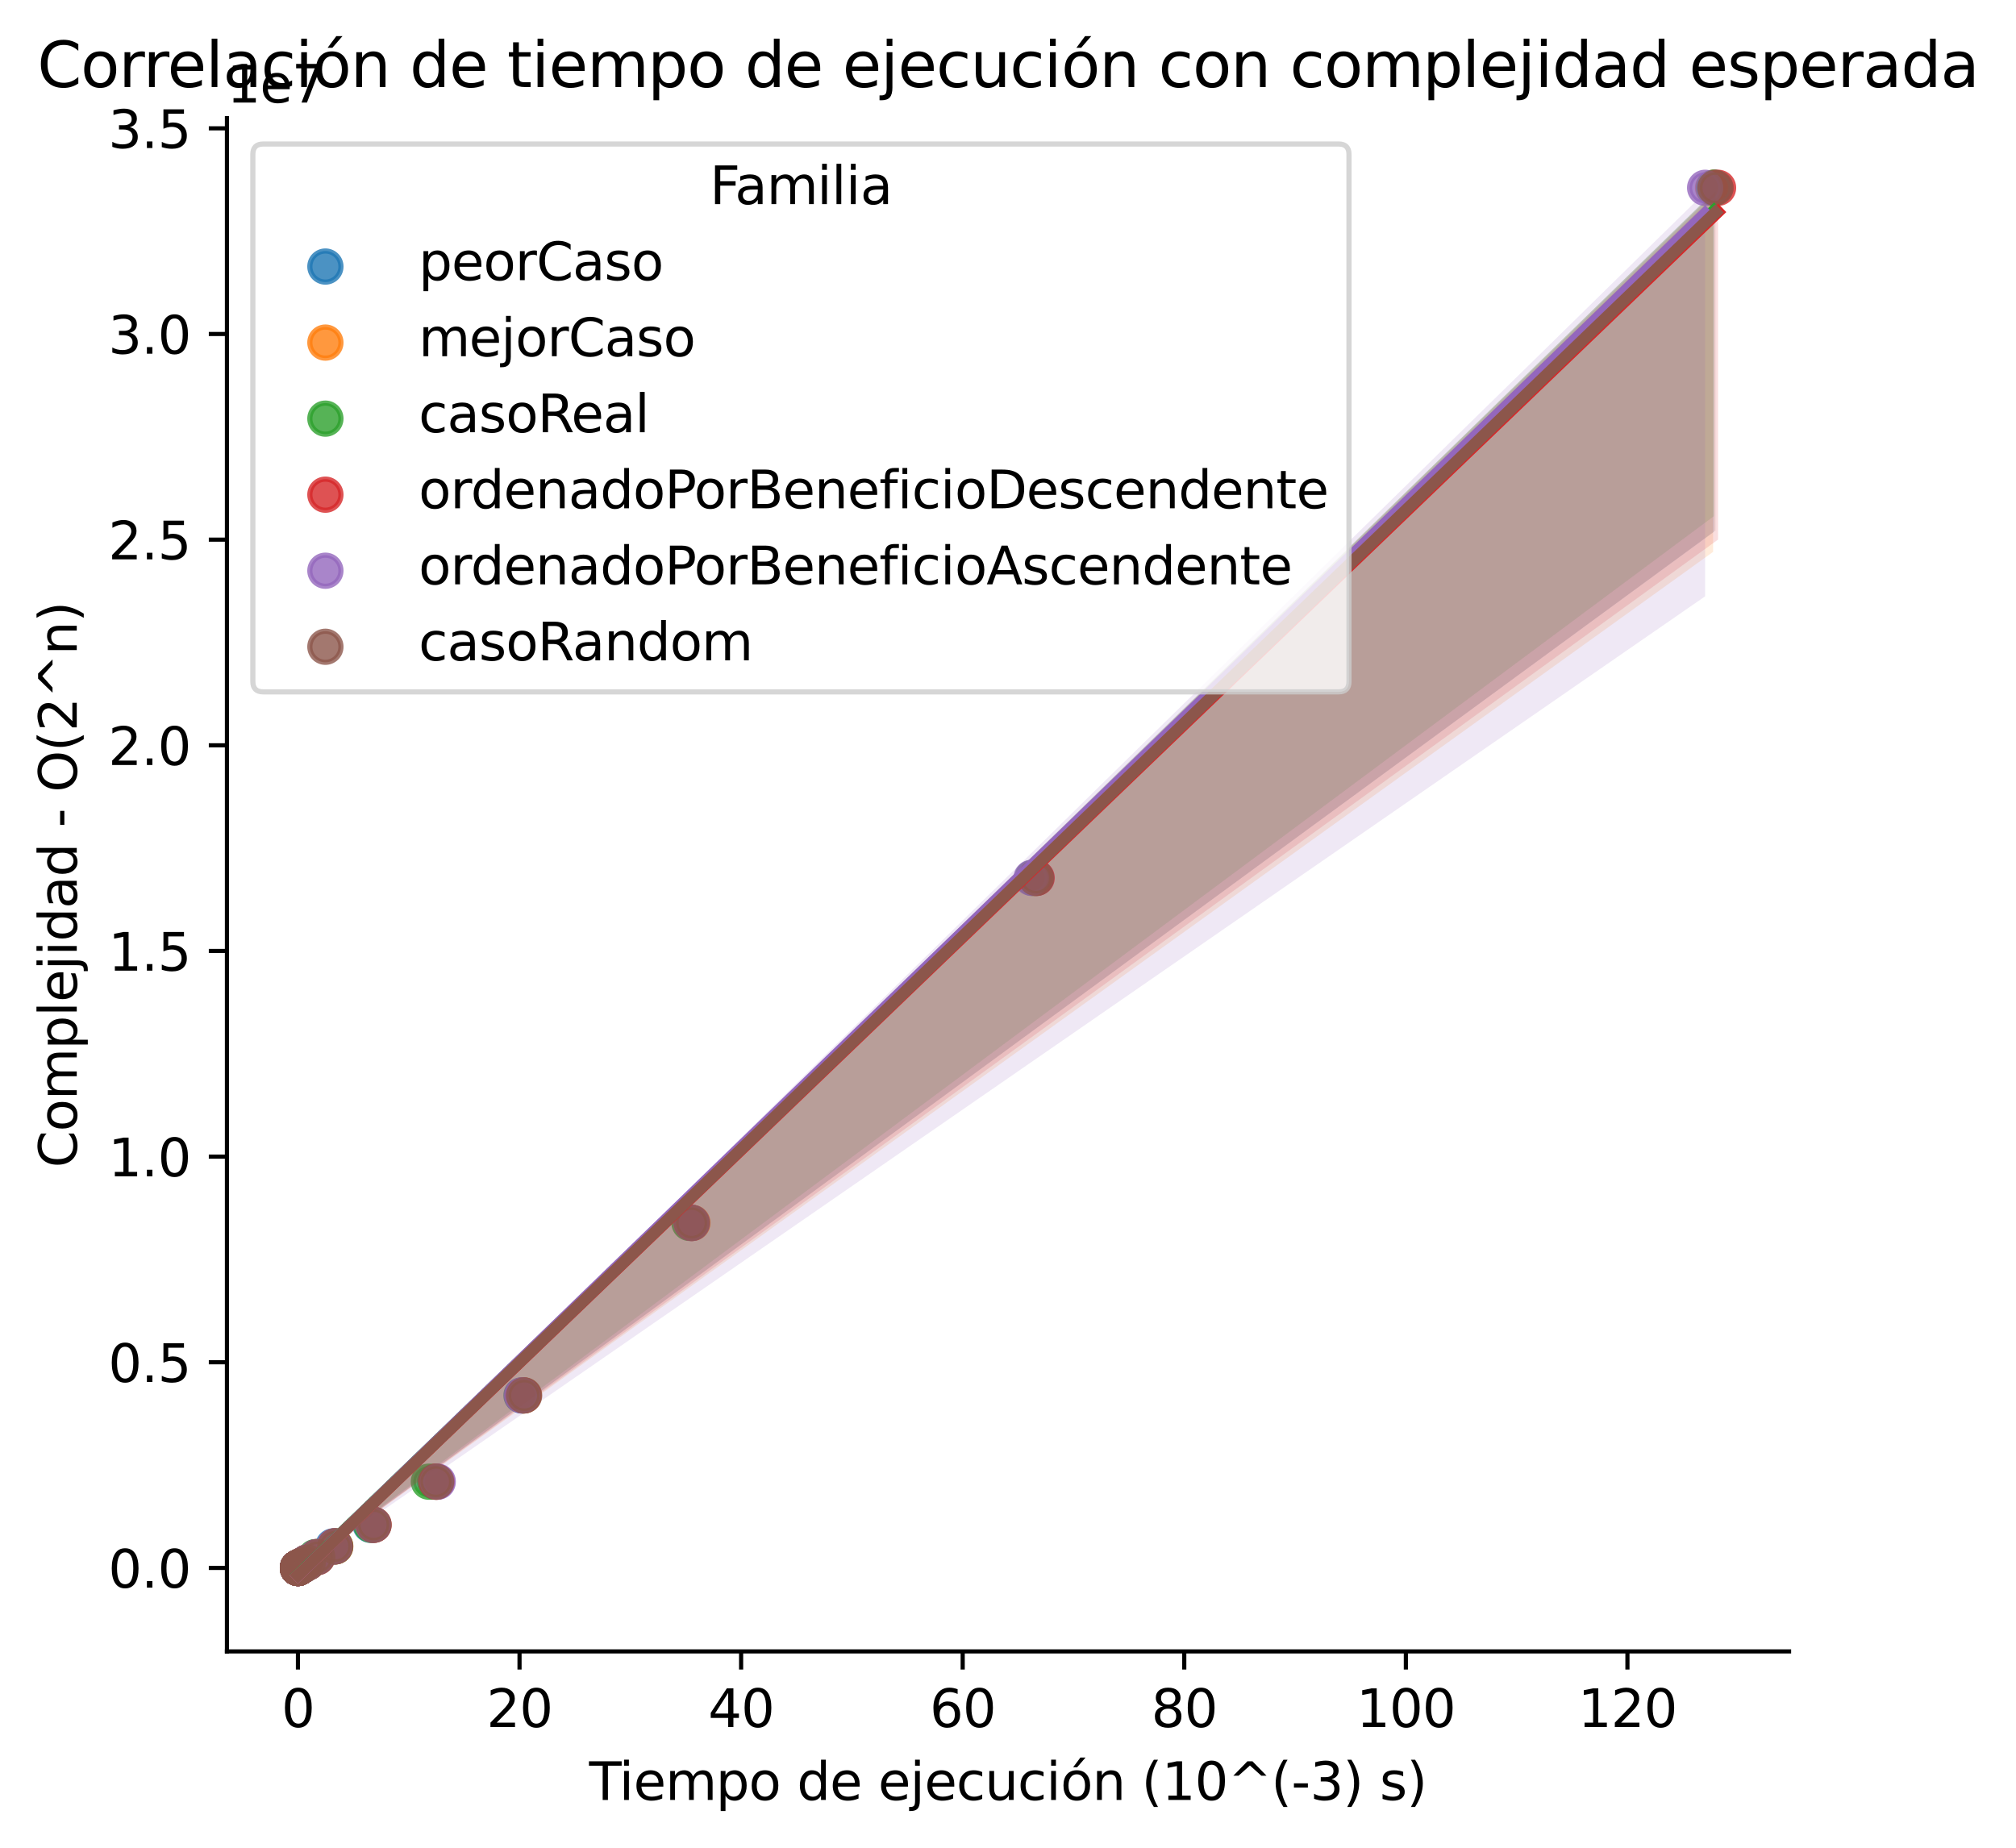 <?xml version="1.0" encoding="utf-8" standalone="no"?>
<!DOCTYPE svg PUBLIC "-//W3C//DTD SVG 1.1//EN"
  "http://www.w3.org/Graphics/SVG/1.1/DTD/svg11.dtd">
<svg height="356.714pt" version="1.1" viewBox="0 0 389.077 356.714" width="389.077pt" xmlns="http://www.w3.org/2000/svg" xmlns:xlink="http://www.w3.org/1999/xlink">
 <defs>
  <style type="text/css">*{stroke-linecap:butt;stroke-linejoin:round;}</style>
 </defs>
 <g id="figure_1">
  <g id="patch_1">
   <path d="M 0 356.714 
L 389.077 356.714 
L 389.077 0 
L 0 0 
z
" style="fill:#ffffff;"/>
  </g>
  <g id="axes_1">
   <g id="patch_2">
    <path d="M 43.799 318.758 
L 345.279 318.758 
L 345.279 22.798 
L 43.799 22.798 
z
" style="fill:#ffffff;"/>
   </g>
   <g id="PathCollection_1">
    <defs>
     <path d="M 0 3 
C 0.796 3 1.559 2.684 2.121 2.121 
C 2.684 1.559 3 0.796 3 0 
C 3 -0.796 2.684 -1.559 2.121 -2.121 
C 1.559 -2.684 0.796 -3 0 -3 
C -0.796 -3 -1.559 -2.684 -2.121 -2.121 
C -2.684 -1.559 -3 -0.796 -3 0 
C -3 0.796 -2.684 1.559 -2.121 2.121 
C -1.559 2.684 -0.796 3 0 3 
z
" id="mc1675a9968" style="stroke:#1f77b4;stroke-opacity:0.8;"/>
    </defs>
    <g clip-path="url(#p8e573113b3)">
     <use style="fill:#1f77b4;fill-opacity:0.8;stroke:#1f77b4;stroke-opacity:0.8;" x="57.502" xlink:href="#mc1675a9968" y="302.649"/>
     <use style="fill:#1f77b4;fill-opacity:0.8;stroke:#1f77b4;stroke-opacity:0.8;" x="57.503" xlink:href="#mc1675a9968" y="302.649"/>
     <use style="fill:#1f77b4;fill-opacity:0.8;stroke:#1f77b4;stroke-opacity:0.8;" x="57.503" xlink:href="#mc1675a9968" y="302.649"/>
     <use style="fill:#1f77b4;fill-opacity:0.8;stroke:#1f77b4;stroke-opacity:0.8;" x="57.503" xlink:href="#mc1675a9968" y="302.649"/>
     <use style="fill:#1f77b4;fill-opacity:0.8;stroke:#1f77b4;stroke-opacity:0.8;" x="57.504" xlink:href="#mc1675a9968" y="302.648"/>
     <use style="fill:#1f77b4;fill-opacity:0.8;stroke:#1f77b4;stroke-opacity:0.8;" x="57.504" xlink:href="#mc1675a9968" y="302.648"/>
     <use style="fill:#1f77b4;fill-opacity:0.8;stroke:#1f77b4;stroke-opacity:0.8;" x="57.506" xlink:href="#mc1675a9968" y="302.648"/>
     <use style="fill:#1f77b4;fill-opacity:0.8;stroke:#1f77b4;stroke-opacity:0.8;" x="57.508" xlink:href="#mc1675a9968" y="302.647"/>
     <use style="fill:#1f77b4;fill-opacity:0.8;stroke:#1f77b4;stroke-opacity:0.8;" x="57.512" xlink:href="#mc1675a9968" y="302.645"/>
     <use style="fill:#1f77b4;fill-opacity:0.8;stroke:#1f77b4;stroke-opacity:0.8;" x="57.52" xlink:href="#mc1675a9968" y="302.641"/>
     <use style="fill:#1f77b4;fill-opacity:0.8;stroke:#1f77b4;stroke-opacity:0.8;" x="57.536" xlink:href="#mc1675a9968" y="302.632"/>
     <use style="fill:#1f77b4;fill-opacity:0.8;stroke:#1f77b4;stroke-opacity:0.8;" x="57.563" xlink:href="#mc1675a9968" y="302.616"/>
     <use style="fill:#1f77b4;fill-opacity:0.8;stroke:#1f77b4;stroke-opacity:0.8;" x="57.623" xlink:href="#mc1675a9968" y="302.584"/>
     <use style="fill:#1f77b4;fill-opacity:0.8;stroke:#1f77b4;stroke-opacity:0.8;" x="57.722" xlink:href="#mc1675a9968" y="302.519"/>
     <use style="fill:#1f77b4;fill-opacity:0.8;stroke:#1f77b4;stroke-opacity:0.8;" x="57.951" xlink:href="#mc1675a9968" y="302.388"/>
     <use style="fill:#1f77b4;fill-opacity:0.8;stroke:#1f77b4;stroke-opacity:0.8;" x="58.408" xlink:href="#mc1675a9968" y="302.128"/>
     <use style="fill:#1f77b4;fill-opacity:0.8;stroke:#1f77b4;stroke-opacity:0.8;" x="59.313" xlink:href="#mc1675a9968" y="301.608"/>
     <use style="fill:#1f77b4;fill-opacity:0.8;stroke:#1f77b4;stroke-opacity:0.8;" x="61.021" xlink:href="#mc1675a9968" y="300.567"/>
     <use style="fill:#1f77b4;fill-opacity:0.8;stroke:#1f77b4;stroke-opacity:0.8;" x="64.299" xlink:href="#mc1675a9968" y="298.486"/>
     <use style="fill:#1f77b4;fill-opacity:0.8;stroke:#1f77b4;stroke-opacity:0.8;" x="71.513" xlink:href="#mc1675a9968" y="294.324"/>
     <use style="fill:#1f77b4;fill-opacity:0.8;stroke:#1f77b4;stroke-opacity:0.8;" x="83.98" xlink:href="#mc1675a9968" y="285.999"/>
     <use style="fill:#1f77b4;fill-opacity:0.8;stroke:#1f77b4;stroke-opacity:0.8;" x="100.65" xlink:href="#mc1675a9968" y="269.349"/>
     <use style="fill:#1f77b4;fill-opacity:0.8;stroke:#1f77b4;stroke-opacity:0.8;" x="133.561" xlink:href="#mc1675a9968" y="236.049"/>
     <use style="fill:#1f77b4;fill-opacity:0.8;stroke:#1f77b4;stroke-opacity:0.8;" x="199.955" xlink:href="#mc1675a9968" y="169.45"/>
     <use style="fill:#1f77b4;fill-opacity:0.8;stroke:#1f77b4;stroke-opacity:0.8;" x="330.722" xlink:href="#mc1675a9968" y="36.251"/>
    </g>
   </g>
   <g id="PolyCollection_1">
    <path clip-path="url(#p8e573113b3)" d="M 57.502 302.788 
L 57.502 305.159 
L 60.262 302.5 
L 63.022 299.851 
L 65.782 297.383 
L 68.542 294.924 
L 71.301 292.756 
L 74.061 290.75 
L 76.821 288.744 
L 79.581 286.739 
L 82.341 284.723 
L 85.1 282.696 
L 87.86 280.668 
L 90.62 278.641 
L 93.38 276.613 
L 96.139 274.585 
L 98.899 272.557 
L 101.659 270.53 
L 104.419 268.502 
L 107.179 266.474 
L 109.938 264.446 
L 112.698 262.418 
L 115.458 260.396 
L 118.218 258.374 
L 120.978 256.352 
L 123.737 254.331 
L 126.497 252.309 
L 129.257 250.287 
L 132.017 248.265 
L 134.777 246.243 
L 137.536 244.222 
L 140.296 242.2 
L 143.056 240.178 
L 145.816 238.156 
L 148.575 236.135 
L 151.335 234.113 
L 154.095 232.091 
L 156.855 230.069 
L 159.615 228.047 
L 162.374 226.026 
L 165.134 224.004 
L 167.894 221.982 
L 170.654 219.96 
L 173.414 217.939 
L 176.173 215.917 
L 178.933 213.895 
L 181.693 211.873 
L 184.453 209.851 
L 187.213 207.83 
L 189.972 205.808 
L 192.732 203.786 
L 195.492 201.764 
L 198.252 199.743 
L 201.011 197.721 
L 203.771 195.699 
L 206.531 193.677 
L 209.291 191.655 
L 212.051 189.634 
L 214.81 187.612 
L 217.57 185.59 
L 220.33 183.568 
L 223.09 181.547 
L 225.85 179.525 
L 228.609 177.503 
L 231.369 175.481 
L 234.129 173.459 
L 236.889 171.438 
L 239.649 169.416 
L 242.408 167.394 
L 245.168 165.372 
L 247.928 163.351 
L 250.688 161.329 
L 253.448 159.307 
L 256.207 157.285 
L 258.967 155.263 
L 261.727 153.242 
L 264.487 151.22 
L 267.246 149.198 
L 270.006 147.176 
L 272.766 145.155 
L 275.526 143.133 
L 278.286 141.111 
L 281.045 139.089 
L 283.805 137.067 
L 286.565 135.046 
L 289.325 133.024 
L 292.085 131.002 
L 294.844 128.98 
L 297.604 126.959 
L 300.364 124.937 
L 303.124 122.915 
L 305.884 120.893 
L 308.643 118.872 
L 311.403 116.85 
L 314.163 114.828 
L 316.923 112.806 
L 319.682 110.784 
L 322.442 108.763 
L 325.202 106.741 
L 327.962 104.719 
L 330.722 102.697 
L 330.722 37.074 
L 330.722 37.074 
L 327.962 39.774 
L 325.202 42.469 
L 322.442 45.161 
L 319.682 47.849 
L 316.923 50.536 
L 314.163 53.227 
L 311.403 55.92 
L 308.643 58.613 
L 305.884 61.305 
L 303.124 63.998 
L 300.364 66.691 
L 297.604 69.378 
L 294.844 72.066 
L 292.085 74.753 
L 289.325 77.441 
L 286.565 80.128 
L 283.805 82.816 
L 281.045 85.503 
L 278.286 88.191 
L 275.526 90.878 
L 272.766 93.566 
L 270.006 96.255 
L 267.246 98.947 
L 264.487 101.639 
L 261.727 104.332 
L 258.967 107.024 
L 256.207 109.716 
L 253.448 112.409 
L 250.688 115.103 
L 247.928 117.798 
L 245.168 120.493 
L 242.408 123.186 
L 239.649 125.876 
L 236.889 128.565 
L 234.129 131.254 
L 231.369 133.945 
L 228.609 136.633 
L 225.85 139.322 
L 223.09 142.011 
L 220.33 144.7 
L 217.57 147.389 
L 214.81 150.084 
L 212.051 152.785 
L 209.291 155.484 
L 206.531 158.176 
L 203.771 160.865 
L 201.011 163.554 
L 198.252 166.243 
L 195.492 168.932 
L 192.732 171.621 
L 189.972 174.314 
L 187.213 177.01 
L 184.453 179.706 
L 181.693 182.401 
L 178.933 185.086 
L 176.173 187.769 
L 173.414 190.452 
L 170.654 193.141 
L 167.894 195.834 
L 165.134 198.526 
L 162.374 201.219 
L 159.615 203.912 
L 156.855 206.598 
L 154.095 209.28 
L 151.335 211.962 
L 148.575 214.645 
L 145.816 217.333 
L 143.056 220.022 
L 140.296 222.715 
L 137.536 225.41 
L 134.777 228.104 
L 132.017 230.782 
L 129.257 233.473 
L 126.497 236.156 
L 123.737 238.845 
L 120.978 241.534 
L 118.218 244.223 
L 115.458 246.905 
L 112.698 249.588 
L 109.938 252.269 
L 107.179 254.952 
L 104.419 257.632 
L 101.659 260.313 
L 98.899 262.994 
L 96.139 265.676 
L 93.38 268.357 
L 90.62 271.038 
L 87.86 273.72 
L 85.1 276.412 
L 82.341 279.087 
L 79.581 281.763 
L 76.821 284.444 
L 74.061 287.126 
L 71.301 289.79 
L 68.542 292.46 
L 65.782 295.122 
L 63.022 297.803 
L 60.262 300.451 
L 57.502 302.788 
z
" style="fill:#1f77b4;fill-opacity:0.15;"/>
   </g>
   <g id="PathCollection_2">
    <defs>
     <path d="M 0 3 
C 0.796 3 1.559 2.684 2.121 2.121 
C 2.684 1.559 3 0.796 3 0 
C 3 -0.796 2.684 -1.559 2.121 -2.121 
C 1.559 -2.684 0.796 -3 0 -3 
C -0.796 -3 -1.559 -2.684 -2.121 -2.121 
C -2.684 -1.559 -3 -0.796 -3 0 
C -3 0.796 -2.684 1.559 -2.121 2.121 
C -1.559 2.684 -0.796 3 0 3 
z
" id="mbba9be5712" style="stroke:#ff7f0e;stroke-opacity:0.8;"/>
    </defs>
    <g clip-path="url(#p8e573113b3)">
     <use style="fill:#ff7f0e;fill-opacity:0.8;stroke:#ff7f0e;stroke-opacity:0.8;" x="57.502" xlink:href="#mbba9be5712" y="302.649"/>
     <use style="fill:#ff7f0e;fill-opacity:0.8;stroke:#ff7f0e;stroke-opacity:0.8;" x="57.503" xlink:href="#mbba9be5712" y="302.649"/>
     <use style="fill:#ff7f0e;fill-opacity:0.8;stroke:#ff7f0e;stroke-opacity:0.8;" x="57.503" xlink:href="#mbba9be5712" y="302.649"/>
     <use style="fill:#ff7f0e;fill-opacity:0.8;stroke:#ff7f0e;stroke-opacity:0.8;" x="57.503" xlink:href="#mbba9be5712" y="302.649"/>
     <use style="fill:#ff7f0e;fill-opacity:0.8;stroke:#ff7f0e;stroke-opacity:0.8;" x="57.503" xlink:href="#mbba9be5712" y="302.648"/>
     <use style="fill:#ff7f0e;fill-opacity:0.8;stroke:#ff7f0e;stroke-opacity:0.8;" x="57.504" xlink:href="#mbba9be5712" y="302.648"/>
     <use style="fill:#ff7f0e;fill-opacity:0.8;stroke:#ff7f0e;stroke-opacity:0.8;" x="57.506" xlink:href="#mbba9be5712" y="302.648"/>
     <use style="fill:#ff7f0e;fill-opacity:0.8;stroke:#ff7f0e;stroke-opacity:0.8;" x="57.508" xlink:href="#mbba9be5712" y="302.647"/>
     <use style="fill:#ff7f0e;fill-opacity:0.8;stroke:#ff7f0e;stroke-opacity:0.8;" x="57.512" xlink:href="#mbba9be5712" y="302.645"/>
     <use style="fill:#ff7f0e;fill-opacity:0.8;stroke:#ff7f0e;stroke-opacity:0.8;" x="57.519" xlink:href="#mbba9be5712" y="302.641"/>
     <use style="fill:#ff7f0e;fill-opacity:0.8;stroke:#ff7f0e;stroke-opacity:0.8;" x="57.533" xlink:href="#mbba9be5712" y="302.632"/>
     <use style="fill:#ff7f0e;fill-opacity:0.8;stroke:#ff7f0e;stroke-opacity:0.8;" x="57.562" xlink:href="#mbba9be5712" y="302.616"/>
     <use style="fill:#ff7f0e;fill-opacity:0.8;stroke:#ff7f0e;stroke-opacity:0.8;" x="57.62" xlink:href="#mbba9be5712" y="302.584"/>
     <use style="fill:#ff7f0e;fill-opacity:0.8;stroke:#ff7f0e;stroke-opacity:0.8;" x="57.74" xlink:href="#mbba9be5712" y="302.519"/>
     <use style="fill:#ff7f0e;fill-opacity:0.8;stroke:#ff7f0e;stroke-opacity:0.8;" x="57.978" xlink:href="#mbba9be5712" y="302.388"/>
     <use style="fill:#ff7f0e;fill-opacity:0.8;stroke:#ff7f0e;stroke-opacity:0.8;" x="58.364" xlink:href="#mbba9be5712" y="302.128"/>
     <use style="fill:#ff7f0e;fill-opacity:0.8;stroke:#ff7f0e;stroke-opacity:0.8;" x="59.363" xlink:href="#mbba9be5712" y="301.608"/>
     <use style="fill:#ff7f0e;fill-opacity:0.8;stroke:#ff7f0e;stroke-opacity:0.8;" x="61.002" xlink:href="#mbba9be5712" y="300.567"/>
     <use style="fill:#ff7f0e;fill-opacity:0.8;stroke:#ff7f0e;stroke-opacity:0.8;" x="64.705" xlink:href="#mbba9be5712" y="298.486"/>
     <use style="fill:#ff7f0e;fill-opacity:0.8;stroke:#ff7f0e;stroke-opacity:0.8;" x="72.044" xlink:href="#mbba9be5712" y="294.324"/>
     <use style="fill:#ff7f0e;fill-opacity:0.8;stroke:#ff7f0e;stroke-opacity:0.8;" x="84.152" xlink:href="#mbba9be5712" y="285.999"/>
     <use style="fill:#ff7f0e;fill-opacity:0.8;stroke:#ff7f0e;stroke-opacity:0.8;" x="101.078" xlink:href="#mbba9be5712" y="269.349"/>
     <use style="fill:#ff7f0e;fill-opacity:0.8;stroke:#ff7f0e;stroke-opacity:0.8;" x="133.623" xlink:href="#mbba9be5712" y="236.049"/>
     <use style="fill:#ff7f0e;fill-opacity:0.8;stroke:#ff7f0e;stroke-opacity:0.8;" x="199.585" xlink:href="#mbba9be5712" y="169.45"/>
     <use style="fill:#ff7f0e;fill-opacity:0.8;stroke:#ff7f0e;stroke-opacity:0.8;" x="330.618" xlink:href="#mbba9be5712" y="36.251"/>
    </g>
   </g>
   <g id="PolyCollection_2">
    <path clip-path="url(#p8e573113b3)" d="M 57.502 302.829 
L 57.502 305.305 
L 60.261 302.619 
L 63.02 299.945 
L 65.779 297.487 
L 68.537 295.089 
L 71.296 292.942 
L 74.055 290.946 
L 76.814 288.95 
L 79.572 286.954 
L 82.331 284.958 
L 85.09 282.969 
L 87.849 280.982 
L 90.607 278.999 
L 93.366 277.017 
L 96.125 275.035 
L 98.884 273.052 
L 101.642 271.07 
L 104.401 269.088 
L 107.16 267.105 
L 109.919 265.123 
L 112.677 263.14 
L 115.436 261.158 
L 118.195 259.176 
L 120.954 257.193 
L 123.712 255.211 
L 126.471 253.229 
L 129.23 251.246 
L 131.989 249.264 
L 134.747 247.281 
L 137.506 245.299 
L 140.265 243.317 
L 143.024 241.334 
L 145.782 239.352 
L 148.541 237.369 
L 151.3 235.387 
L 154.059 233.405 
L 156.817 231.422 
L 159.576 229.44 
L 162.335 227.458 
L 165.094 225.475 
L 167.852 223.493 
L 170.611 221.51 
L 173.37 219.528 
L 176.128 217.546 
L 178.887 215.563 
L 181.646 213.581 
L 184.405 211.599 
L 187.163 209.616 
L 189.922 207.634 
L 192.681 205.651 
L 195.44 203.669 
L 198.198 201.687 
L 200.957 199.704 
L 203.716 197.722 
L 206.475 195.739 
L 209.233 193.757 
L 211.992 191.775 
L 214.751 189.792 
L 217.51 187.81 
L 220.268 185.828 
L 223.027 183.845 
L 225.786 181.863 
L 228.545 179.88 
L 231.303 177.898 
L 234.062 175.915 
L 236.821 173.933 
L 239.58 171.95 
L 242.338 169.968 
L 245.097 167.985 
L 247.856 166.002 
L 250.615 164.02 
L 253.373 162.037 
L 256.132 160.055 
L 258.891 158.072 
L 261.65 156.09 
L 264.408 154.107 
L 267.167 152.124 
L 269.926 150.142 
L 272.685 148.159 
L 275.443 146.177 
L 278.202 144.194 
L 280.961 142.211 
L 283.72 140.229 
L 286.478 138.246 
L 289.237 136.264 
L 291.996 134.281 
L 294.755 132.298 
L 297.513 130.316 
L 300.272 128.333 
L 303.031 126.351 
L 305.79 124.368 
L 308.548 122.386 
L 311.307 120.403 
L 314.066 118.42 
L 316.825 116.438 
L 319.583 114.455 
L 322.342 112.473 
L 325.101 110.49 
L 327.859 108.507 
L 330.618 106.525 
L 330.618 37.21 
L 330.618 37.21 
L 327.859 39.904 
L 325.101 42.598 
L 322.342 45.289 
L 319.583 47.977 
L 316.825 50.664 
L 314.066 53.352 
L 311.307 56.04 
L 308.548 58.727 
L 305.79 61.415 
L 303.031 64.103 
L 300.272 66.795 
L 297.513 69.486 
L 294.755 72.171 
L 291.996 74.856 
L 289.237 77.542 
L 286.478 80.233 
L 283.72 82.924 
L 280.961 85.61 
L 278.202 88.296 
L 275.443 90.981 
L 272.685 93.667 
L 269.926 96.354 
L 267.167 99.042 
L 264.408 101.733 
L 261.65 104.429 
L 258.891 107.125 
L 256.132 109.822 
L 253.373 112.518 
L 250.615 115.215 
L 247.856 117.909 
L 245.097 120.595 
L 242.338 123.281 
L 239.58 125.967 
L 236.821 128.653 
L 234.062 131.34 
L 231.303 134.026 
L 228.545 136.713 
L 225.786 139.403 
L 223.027 142.086 
L 220.268 144.771 
L 217.51 147.457 
L 214.751 150.144 
L 211.992 152.834 
L 209.233 155.529 
L 206.475 158.225 
L 203.716 160.92 
L 200.957 163.609 
L 198.198 166.296 
L 195.44 168.986 
L 192.681 171.678 
L 189.922 174.362 
L 187.163 177.047 
L 184.405 179.739 
L 181.646 182.427 
L 178.887 185.123 
L 176.128 187.813 
L 173.37 190.498 
L 170.611 193.182 
L 167.852 195.866 
L 165.094 198.549 
L 162.335 201.237 
L 159.576 203.926 
L 156.817 206.621 
L 154.059 209.316 
L 151.3 212.011 
L 148.541 214.696 
L 145.782 217.384 
L 143.024 220.072 
L 140.265 222.76 
L 137.506 225.447 
L 134.747 228.134 
L 131.989 230.821 
L 129.23 233.508 
L 126.471 236.195 
L 123.712 238.882 
L 120.954 241.576 
L 118.195 244.266 
L 115.436 246.944 
L 112.677 249.63 
L 109.919 252.316 
L 107.16 255.003 
L 104.401 257.679 
L 101.642 260.35 
L 98.884 263.02 
L 96.125 265.691 
L 93.366 268.381 
L 90.607 271.073 
L 87.849 273.747 
L 85.09 276.435 
L 82.331 279.123 
L 79.572 281.811 
L 76.814 284.499 
L 74.055 287.181 
L 71.296 289.862 
L 68.537 292.527 
L 65.779 295.2 
L 63.02 297.865 
L 60.261 300.483 
L 57.502 302.829 
z
" style="fill:#ff7f0e;fill-opacity:0.15;"/>
   </g>
   <g id="PathCollection_3">
    <defs>
     <path d="M 0 3 
C 0.796 3 1.559 2.684 2.121 2.121 
C 2.684 1.559 3 0.796 3 0 
C 3 -0.796 2.684 -1.559 2.121 -2.121 
C 1.559 -2.684 0.796 -3 0 -3 
C -0.796 -3 -1.559 -2.684 -2.121 -2.121 
C -2.684 -1.559 -3 -0.796 -3 0 
C -3 0.796 -2.684 1.559 -2.121 2.121 
C -1.559 2.684 -0.796 3 0 3 
z
" id="md64ccc68b3" style="stroke:#2ca02c;stroke-opacity:0.8;"/>
    </defs>
    <g clip-path="url(#p8e573113b3)">
     <use style="fill:#2ca02c;fill-opacity:0.8;stroke:#2ca02c;stroke-opacity:0.8;" x="57.502" xlink:href="#md64ccc68b3" y="302.649"/>
     <use style="fill:#2ca02c;fill-opacity:0.8;stroke:#2ca02c;stroke-opacity:0.8;" x="57.503" xlink:href="#md64ccc68b3" y="302.649"/>
     <use style="fill:#2ca02c;fill-opacity:0.8;stroke:#2ca02c;stroke-opacity:0.8;" x="57.503" xlink:href="#md64ccc68b3" y="302.649"/>
     <use style="fill:#2ca02c;fill-opacity:0.8;stroke:#2ca02c;stroke-opacity:0.8;" x="57.503" xlink:href="#md64ccc68b3" y="302.649"/>
     <use style="fill:#2ca02c;fill-opacity:0.8;stroke:#2ca02c;stroke-opacity:0.8;" x="57.504" xlink:href="#md64ccc68b3" y="302.648"/>
     <use style="fill:#2ca02c;fill-opacity:0.8;stroke:#2ca02c;stroke-opacity:0.8;" x="57.504" xlink:href="#md64ccc68b3" y="302.648"/>
     <use style="fill:#2ca02c;fill-opacity:0.8;stroke:#2ca02c;stroke-opacity:0.8;" x="57.505" xlink:href="#md64ccc68b3" y="302.648"/>
     <use style="fill:#2ca02c;fill-opacity:0.8;stroke:#2ca02c;stroke-opacity:0.8;" x="57.507" xlink:href="#md64ccc68b3" y="302.647"/>
     <use style="fill:#2ca02c;fill-opacity:0.8;stroke:#2ca02c;stroke-opacity:0.8;" x="57.511" xlink:href="#md64ccc68b3" y="302.645"/>
     <use style="fill:#2ca02c;fill-opacity:0.8;stroke:#2ca02c;stroke-opacity:0.8;" x="57.519" xlink:href="#md64ccc68b3" y="302.641"/>
     <use style="fill:#2ca02c;fill-opacity:0.8;stroke:#2ca02c;stroke-opacity:0.8;" x="57.533" xlink:href="#md64ccc68b3" y="302.632"/>
     <use style="fill:#2ca02c;fill-opacity:0.8;stroke:#2ca02c;stroke-opacity:0.8;" x="57.558" xlink:href="#md64ccc68b3" y="302.616"/>
     <use style="fill:#2ca02c;fill-opacity:0.8;stroke:#2ca02c;stroke-opacity:0.8;" x="57.615" xlink:href="#md64ccc68b3" y="302.584"/>
     <use style="fill:#2ca02c;fill-opacity:0.8;stroke:#2ca02c;stroke-opacity:0.8;" x="57.728" xlink:href="#md64ccc68b3" y="302.519"/>
     <use style="fill:#2ca02c;fill-opacity:0.8;stroke:#2ca02c;stroke-opacity:0.8;" x="57.944" xlink:href="#md64ccc68b3" y="302.388"/>
     <use style="fill:#2ca02c;fill-opacity:0.8;stroke:#2ca02c;stroke-opacity:0.8;" x="58.44" xlink:href="#md64ccc68b3" y="302.128"/>
     <use style="fill:#2ca02c;fill-opacity:0.8;stroke:#2ca02c;stroke-opacity:0.8;" x="59.291" xlink:href="#md64ccc68b3" y="301.608"/>
     <use style="fill:#2ca02c;fill-opacity:0.8;stroke:#2ca02c;stroke-opacity:0.8;" x="60.854" xlink:href="#md64ccc68b3" y="300.567"/>
     <use style="fill:#2ca02c;fill-opacity:0.8;stroke:#2ca02c;stroke-opacity:0.8;" x="64.662" xlink:href="#md64ccc68b3" y="298.486"/>
     <use style="fill:#2ca02c;fill-opacity:0.8;stroke:#2ca02c;stroke-opacity:0.8;" x="71.659" xlink:href="#md64ccc68b3" y="294.324"/>
     <use style="fill:#2ca02c;fill-opacity:0.8;stroke:#2ca02c;stroke-opacity:0.8;" x="82.768" xlink:href="#md64ccc68b3" y="285.999"/>
     <use style="fill:#2ca02c;fill-opacity:0.8;stroke:#2ca02c;stroke-opacity:0.8;" x="100.937" xlink:href="#md64ccc68b3" y="269.349"/>
     <use style="fill:#2ca02c;fill-opacity:0.8;stroke:#2ca02c;stroke-opacity:0.8;" x="133.071" xlink:href="#md64ccc68b3" y="236.049"/>
     <use style="fill:#2ca02c;fill-opacity:0.8;stroke:#2ca02c;stroke-opacity:0.8;" x="199.278" xlink:href="#md64ccc68b3" y="169.45"/>
     <use style="fill:#2ca02c;fill-opacity:0.8;stroke:#2ca02c;stroke-opacity:0.8;" x="330.782" xlink:href="#md64ccc68b3" y="36.251"/>
    </g>
   </g>
   <g id="PolyCollection_3">
    <path clip-path="url(#p8e573113b3)" d="M 57.502 302.818 
L 57.502 304.935 
L 60.263 302.25 
L 63.023 299.583 
L 65.784 297.123 
L 68.544 294.787 
L 71.304 292.603 
L 74.065 290.533 
L 76.825 288.492 
L 79.586 286.444 
L 82.346 284.391 
L 85.106 282.338 
L 87.867 280.285 
L 90.627 278.232 
L 93.388 276.179 
L 96.148 274.125 
L 98.908 272.072 
L 101.669 270.024 
L 104.429 267.979 
L 107.19 265.933 
L 109.95 263.885 
L 112.711 261.829 
L 115.471 259.774 
L 118.231 257.718 
L 120.992 255.663 
L 123.752 253.607 
L 126.513 251.552 
L 129.273 249.496 
L 132.033 247.441 
L 134.794 245.385 
L 137.554 243.33 
L 140.315 241.277 
L 143.075 239.224 
L 145.835 237.171 
L 148.596 235.118 
L 151.356 233.065 
L 154.117 231.012 
L 156.877 228.959 
L 159.637 226.906 
L 162.398 224.853 
L 165.158 222.8 
L 167.919 220.747 
L 170.679 218.694 
L 173.439 216.641 
L 176.2 214.588 
L 178.96 212.535 
L 181.721 210.483 
L 184.481 208.43 
L 187.241 206.377 
L 190.002 204.324 
L 192.762 202.271 
L 195.523 200.218 
L 198.283 198.165 
L 201.043 196.112 
L 203.804 194.059 
L 206.564 192.006 
L 209.325 189.953 
L 212.085 187.9 
L 214.845 185.847 
L 217.606 183.794 
L 220.366 181.741 
L 223.127 179.688 
L 225.887 177.635 
L 228.648 175.582 
L 231.408 173.529 
L 234.168 171.476 
L 236.929 169.423 
L 239.689 167.37 
L 242.45 165.317 
L 245.21 163.265 
L 247.97 161.212 
L 250.731 159.159 
L 253.491 157.106 
L 256.252 155.053 
L 259.012 153 
L 261.772 150.947 
L 264.533 148.894 
L 267.293 146.841 
L 270.054 144.788 
L 272.814 142.735 
L 275.574 140.682 
L 278.335 138.629 
L 281.095 136.576 
L 283.856 134.523 
L 286.616 132.47 
L 289.376 130.417 
L 292.137 128.364 
L 294.897 126.311 
L 297.658 124.258 
L 300.418 122.205 
L 303.178 120.152 
L 305.939 118.099 
L 308.699 116.047 
L 311.46 113.994 
L 314.22 111.941 
L 316.98 109.888 
L 319.741 107.835 
L 322.501 105.782 
L 325.262 103.729 
L 328.022 101.676 
L 330.782 99.623 
L 330.782 37.048 
L 330.782 37.048 
L 328.022 39.737 
L 325.262 42.426 
L 322.501 45.116 
L 319.741 47.805 
L 316.98 50.494 
L 314.22 53.183 
L 311.46 55.873 
L 308.699 58.562 
L 305.939 61.251 
L 303.178 63.94 
L 300.418 66.63 
L 297.658 69.319 
L 294.897 72.008 
L 292.137 74.697 
L 289.376 77.387 
L 286.616 80.082 
L 283.856 82.78 
L 281.095 85.477 
L 278.335 88.175 
L 275.574 90.872 
L 272.814 93.57 
L 270.054 96.267 
L 267.293 98.965 
L 264.533 101.662 
L 261.772 104.36 
L 259.012 107.057 
L 256.252 109.755 
L 253.491 112.452 
L 250.731 115.144 
L 247.97 117.832 
L 245.21 120.521 
L 242.45 123.21 
L 239.689 125.899 
L 236.929 128.588 
L 234.168 131.277 
L 231.408 133.966 
L 228.648 136.654 
L 225.887 139.343 
L 223.127 142.036 
L 220.366 144.73 
L 217.606 147.419 
L 214.845 150.106 
L 212.085 152.793 
L 209.325 155.48 
L 206.564 158.167 
L 203.804 160.86 
L 201.043 163.55 
L 198.283 166.234 
L 195.523 168.919 
L 192.762 171.608 
L 190.002 174.296 
L 187.241 176.985 
L 184.481 179.675 
L 181.721 182.367 
L 178.96 185.06 
L 176.2 187.752 
L 173.439 190.441 
L 170.679 193.122 
L 167.919 195.813 
L 165.158 198.507 
L 162.398 201.201 
L 159.637 203.896 
L 156.877 206.585 
L 154.117 209.269 
L 151.356 211.954 
L 148.596 214.638 
L 145.835 217.333 
L 143.075 220.029 
L 140.315 222.708 
L 137.554 225.384 
L 134.794 228.075 
L 132.033 230.768 
L 129.273 233.46 
L 126.513 236.142 
L 123.752 238.833 
L 120.992 241.525 
L 118.231 244.222 
L 115.471 246.919 
L 112.711 249.615 
L 109.95 252.294 
L 107.19 254.984 
L 104.429 257.671 
L 101.669 260.356 
L 98.908 263.05 
L 96.148 265.743 
L 93.388 268.427 
L 90.627 271.102 
L 87.867 273.779 
L 85.106 276.451 
L 82.346 279.13 
L 79.586 281.796 
L 76.825 284.459 
L 74.065 287.147 
L 71.304 289.829 
L 68.544 292.522 
L 65.784 295.202 
L 63.023 297.85 
L 60.263 300.473 
L 57.502 302.818 
z
" style="fill:#2ca02c;fill-opacity:0.15;"/>
   </g>
   <g id="PathCollection_4">
    <defs>
     <path d="M 0 3 
C 0.796 3 1.559 2.684 2.121 2.121 
C 2.684 1.559 3 0.796 3 0 
C 3 -0.796 2.684 -1.559 2.121 -2.121 
C 1.559 -2.684 0.796 -3 0 -3 
C -0.796 -3 -1.559 -2.684 -2.121 -2.121 
C -2.684 -1.559 -3 -0.796 -3 0 
C -3 0.796 -2.684 1.559 -2.121 2.121 
C -1.559 2.684 -0.796 3 0 3 
z
" id="m51b0480335" style="stroke:#d62728;stroke-opacity:0.8;"/>
    </defs>
    <g clip-path="url(#p8e573113b3)">
     <use style="fill:#d62728;fill-opacity:0.8;stroke:#d62728;stroke-opacity:0.8;" x="57.502" xlink:href="#m51b0480335" y="302.649"/>
     <use style="fill:#d62728;fill-opacity:0.8;stroke:#d62728;stroke-opacity:0.8;" x="57.503" xlink:href="#m51b0480335" y="302.649"/>
     <use style="fill:#d62728;fill-opacity:0.8;stroke:#d62728;stroke-opacity:0.8;" x="57.503" xlink:href="#m51b0480335" y="302.649"/>
     <use style="fill:#d62728;fill-opacity:0.8;stroke:#d62728;stroke-opacity:0.8;" x="57.503" xlink:href="#m51b0480335" y="302.649"/>
     <use style="fill:#d62728;fill-opacity:0.8;stroke:#d62728;stroke-opacity:0.8;" x="57.504" xlink:href="#m51b0480335" y="302.648"/>
     <use style="fill:#d62728;fill-opacity:0.8;stroke:#d62728;stroke-opacity:0.8;" x="57.504" xlink:href="#m51b0480335" y="302.648"/>
     <use style="fill:#d62728;fill-opacity:0.8;stroke:#d62728;stroke-opacity:0.8;" x="57.506" xlink:href="#m51b0480335" y="302.648"/>
     <use style="fill:#d62728;fill-opacity:0.8;stroke:#d62728;stroke-opacity:0.8;" x="57.508" xlink:href="#m51b0480335" y="302.647"/>
     <use style="fill:#d62728;fill-opacity:0.8;stroke:#d62728;stroke-opacity:0.8;" x="57.512" xlink:href="#m51b0480335" y="302.645"/>
     <use style="fill:#d62728;fill-opacity:0.8;stroke:#d62728;stroke-opacity:0.8;" x="57.52" xlink:href="#m51b0480335" y="302.641"/>
     <use style="fill:#d62728;fill-opacity:0.8;stroke:#d62728;stroke-opacity:0.8;" x="57.534" xlink:href="#m51b0480335" y="302.632"/>
     <use style="fill:#d62728;fill-opacity:0.8;stroke:#d62728;stroke-opacity:0.8;" x="57.563" xlink:href="#m51b0480335" y="302.616"/>
     <use style="fill:#d62728;fill-opacity:0.8;stroke:#d62728;stroke-opacity:0.8;" x="57.621" xlink:href="#m51b0480335" y="302.584"/>
     <use style="fill:#d62728;fill-opacity:0.8;stroke:#d62728;stroke-opacity:0.8;" x="57.727" xlink:href="#m51b0480335" y="302.519"/>
     <use style="fill:#d62728;fill-opacity:0.8;stroke:#d62728;stroke-opacity:0.8;" x="57.951" xlink:href="#m51b0480335" y="302.388"/>
     <use style="fill:#d62728;fill-opacity:0.8;stroke:#d62728;stroke-opacity:0.8;" x="58.423" xlink:href="#m51b0480335" y="302.128"/>
     <use style="fill:#d62728;fill-opacity:0.8;stroke:#d62728;stroke-opacity:0.8;" x="59.299" xlink:href="#m51b0480335" y="301.608"/>
     <use style="fill:#d62728;fill-opacity:0.8;stroke:#d62728;stroke-opacity:0.8;" x="61.215" xlink:href="#m51b0480335" y="300.567"/>
     <use style="fill:#d62728;fill-opacity:0.8;stroke:#d62728;stroke-opacity:0.8;" x="64.587" xlink:href="#m51b0480335" y="298.486"/>
     <use style="fill:#d62728;fill-opacity:0.8;stroke:#d62728;stroke-opacity:0.8;" x="72.084" xlink:href="#m51b0480335" y="294.324"/>
     <use style="fill:#d62728;fill-opacity:0.8;stroke:#d62728;stroke-opacity:0.8;" x="84.289" xlink:href="#m51b0480335" y="285.999"/>
     <use style="fill:#d62728;fill-opacity:0.8;stroke:#d62728;stroke-opacity:0.8;" x="101.001" xlink:href="#m51b0480335" y="269.349"/>
     <use style="fill:#d62728;fill-opacity:0.8;stroke:#d62728;stroke-opacity:0.8;" x="133.486" xlink:href="#m51b0480335" y="236.049"/>
     <use style="fill:#d62728;fill-opacity:0.8;stroke:#d62728;stroke-opacity:0.8;" x="200.063" xlink:href="#m51b0480335" y="169.45"/>
     <use style="fill:#d62728;fill-opacity:0.8;stroke:#d62728;stroke-opacity:0.8;" x="331.575" xlink:href="#m51b0480335" y="36.251"/>
    </g>
   </g>
   <g id="PolyCollection_4">
    <path clip-path="url(#p8e573113b3)" d="M 57.502 302.844 
L 57.502 305.16 
L 60.271 302.5 
L 63.039 299.842 
L 65.808 297.309 
L 68.576 294.99 
L 71.344 292.813 
L 74.113 290.806 
L 76.881 288.799 
L 79.65 286.792 
L 82.418 284.785 
L 85.187 282.778 
L 87.955 280.771 
L 90.723 278.764 
L 93.492 276.757 
L 96.26 274.75 
L 99.029 272.743 
L 101.797 270.736 
L 104.565 268.729 
L 107.334 266.722 
L 110.102 264.715 
L 112.871 262.708 
L 115.639 260.701 
L 118.407 258.694 
L 121.176 256.687 
L 123.944 254.68 
L 126.713 252.673 
L 129.481 250.666 
L 132.25 248.659 
L 135.018 246.651 
L 137.786 244.644 
L 140.555 242.637 
L 143.323 240.63 
L 146.092 238.623 
L 148.86 236.616 
L 151.628 234.609 
L 154.397 232.602 
L 157.165 230.595 
L 159.934 228.588 
L 162.702 226.581 
L 165.47 224.574 
L 168.239 222.567 
L 171.007 220.56 
L 173.776 218.553 
L 176.544 216.546 
L 179.313 214.539 
L 182.081 212.532 
L 184.849 210.525 
L 187.618 208.518 
L 190.386 206.511 
L 193.155 204.504 
L 195.923 202.497 
L 198.691 200.49 
L 201.46 198.482 
L 204.228 196.475 
L 206.997 194.468 
L 209.765 192.461 
L 212.533 190.454 
L 215.302 188.447 
L 218.07 186.44 
L 220.839 184.433 
L 223.607 182.426 
L 226.375 180.419 
L 229.144 178.412 
L 231.912 176.405 
L 234.681 174.398 
L 237.449 172.391 
L 240.218 170.384 
L 242.986 168.377 
L 245.754 166.37 
L 248.523 164.363 
L 251.291 162.356 
L 254.06 160.349 
L 256.828 158.342 
L 259.596 156.335 
L 262.365 154.328 
L 265.133 152.32 
L 267.902 150.313 
L 270.67 148.306 
L 273.438 146.299 
L 276.207 144.292 
L 278.975 142.285 
L 281.744 140.278 
L 284.512 138.271 
L 287.281 136.264 
L 290.049 134.257 
L 292.817 132.25 
L 295.586 130.243 
L 298.354 128.236 
L 301.123 126.229 
L 303.891 124.222 
L 306.659 122.215 
L 309.428 120.208 
L 312.196 118.201 
L 314.965 116.194 
L 317.733 114.187 
L 320.501 112.18 
L 323.27 110.173 
L 326.038 108.166 
L 328.807 106.158 
L 331.575 104.151 
L 331.575 37.033 
L 331.575 37.033 
L 328.807 39.724 
L 326.038 42.415 
L 323.27 45.108 
L 320.501 47.801 
L 317.733 50.495 
L 314.965 53.189 
L 312.196 55.881 
L 309.428 58.567 
L 306.659 61.254 
L 303.891 63.945 
L 301.123 66.636 
L 298.354 69.327 
L 295.586 72.018 
L 292.817 74.709 
L 290.049 77.401 
L 287.281 80.095 
L 284.512 82.785 
L 281.744 85.482 
L 278.975 88.183 
L 276.207 90.884 
L 273.438 93.584 
L 270.67 96.28 
L 267.902 98.967 
L 265.133 101.654 
L 262.365 104.341 
L 259.596 107.029 
L 256.828 109.72 
L 254.06 112.418 
L 251.291 115.109 
L 248.523 117.797 
L 245.754 120.487 
L 242.986 123.175 
L 240.218 125.867 
L 237.449 128.561 
L 234.681 131.255 
L 231.912 133.949 
L 229.144 136.643 
L 226.375 139.333 
L 223.607 142.031 
L 220.839 144.722 
L 218.07 147.41 
L 215.302 150.105 
L 212.533 152.8 
L 209.765 155.49 
L 206.997 158.173 
L 204.228 160.855 
L 201.46 163.546 
L 198.691 166.239 
L 195.923 168.932 
L 193.155 171.625 
L 190.386 174.319 
L 187.618 177.012 
L 184.849 179.705 
L 182.081 182.397 
L 179.313 185.083 
L 176.544 187.767 
L 173.776 190.451 
L 171.007 193.142 
L 168.239 195.831 
L 165.47 198.518 
L 162.702 201.205 
L 159.934 203.891 
L 157.165 206.578 
L 154.397 209.269 
L 151.628 211.961 
L 148.86 214.66 
L 146.092 217.357 
L 143.323 220.044 
L 140.555 222.73 
L 137.786 225.417 
L 135.018 228.108 
L 132.25 230.799 
L 129.481 233.49 
L 126.713 236.181 
L 123.944 238.872 
L 121.176 241.563 
L 118.407 244.238 
L 115.639 246.911 
L 112.871 249.592 
L 110.102 252.28 
L 107.334 254.97 
L 104.565 257.66 
L 101.797 260.351 
L 99.029 263.023 
L 96.26 265.708 
L 93.492 268.388 
L 90.723 271.065 
L 87.955 273.756 
L 85.187 276.447 
L 82.418 279.129 
L 79.65 281.807 
L 76.881 284.493 
L 74.113 287.18 
L 71.344 289.865 
L 68.576 292.538 
L 65.808 295.2 
L 63.039 297.835 
L 60.271 300.457 
L 57.502 302.844 
z
" style="fill:#d62728;fill-opacity:0.15;"/>
   </g>
   <g id="PathCollection_5">
    <defs>
     <path d="M 0 3 
C 0.796 3 1.559 2.684 2.121 2.121 
C 2.684 1.559 3 0.796 3 0 
C 3 -0.796 2.684 -1.559 2.121 -2.121 
C 1.559 -2.684 0.796 -3 0 -3 
C -0.796 -3 -1.559 -2.684 -2.121 -2.121 
C -2.684 -1.559 -3 -0.796 -3 0 
C -3 0.796 -2.684 1.559 -2.121 2.121 
C -1.559 2.684 -0.796 3 0 3 
z
" id="mb64d9fb8ac" style="stroke:#9467bd;stroke-opacity:0.8;"/>
    </defs>
    <g clip-path="url(#p8e573113b3)">
     <use style="fill:#9467bd;fill-opacity:0.8;stroke:#9467bd;stroke-opacity:0.8;" x="57.502" xlink:href="#mb64d9fb8ac" y="302.649"/>
     <use style="fill:#9467bd;fill-opacity:0.8;stroke:#9467bd;stroke-opacity:0.8;" x="57.503" xlink:href="#mb64d9fb8ac" y="302.649"/>
     <use style="fill:#9467bd;fill-opacity:0.8;stroke:#9467bd;stroke-opacity:0.8;" x="57.503" xlink:href="#mb64d9fb8ac" y="302.649"/>
     <use style="fill:#9467bd;fill-opacity:0.8;stroke:#9467bd;stroke-opacity:0.8;" x="57.503" xlink:href="#mb64d9fb8ac" y="302.649"/>
     <use style="fill:#9467bd;fill-opacity:0.8;stroke:#9467bd;stroke-opacity:0.8;" x="57.504" xlink:href="#mb64d9fb8ac" y="302.648"/>
     <use style="fill:#9467bd;fill-opacity:0.8;stroke:#9467bd;stroke-opacity:0.8;" x="57.504" xlink:href="#mb64d9fb8ac" y="302.648"/>
     <use style="fill:#9467bd;fill-opacity:0.8;stroke:#9467bd;stroke-opacity:0.8;" x="57.505" xlink:href="#mb64d9fb8ac" y="302.648"/>
     <use style="fill:#9467bd;fill-opacity:0.8;stroke:#9467bd;stroke-opacity:0.8;" x="57.508" xlink:href="#mb64d9fb8ac" y="302.647"/>
     <use style="fill:#9467bd;fill-opacity:0.8;stroke:#9467bd;stroke-opacity:0.8;" x="57.511" xlink:href="#mb64d9fb8ac" y="302.645"/>
     <use style="fill:#9467bd;fill-opacity:0.8;stroke:#9467bd;stroke-opacity:0.8;" x="57.52" xlink:href="#mb64d9fb8ac" y="302.641"/>
     <use style="fill:#9467bd;fill-opacity:0.8;stroke:#9467bd;stroke-opacity:0.8;" x="57.534" xlink:href="#mb64d9fb8ac" y="302.632"/>
     <use style="fill:#9467bd;fill-opacity:0.8;stroke:#9467bd;stroke-opacity:0.8;" x="57.566" xlink:href="#mb64d9fb8ac" y="302.616"/>
     <use style="fill:#9467bd;fill-opacity:0.8;stroke:#9467bd;stroke-opacity:0.8;" x="57.62" xlink:href="#mb64d9fb8ac" y="302.584"/>
     <use style="fill:#9467bd;fill-opacity:0.8;stroke:#9467bd;stroke-opacity:0.8;" x="57.736" xlink:href="#mb64d9fb8ac" y="302.519"/>
     <use style="fill:#9467bd;fill-opacity:0.8;stroke:#9467bd;stroke-opacity:0.8;" x="57.968" xlink:href="#mb64d9fb8ac" y="302.388"/>
     <use style="fill:#9467bd;fill-opacity:0.8;stroke:#9467bd;stroke-opacity:0.8;" x="58.394" xlink:href="#mb64d9fb8ac" y="302.128"/>
     <use style="fill:#9467bd;fill-opacity:0.8;stroke:#9467bd;stroke-opacity:0.8;" x="59.305" xlink:href="#mb64d9fb8ac" y="301.608"/>
     <use style="fill:#9467bd;fill-opacity:0.8;stroke:#9467bd;stroke-opacity:0.8;" x="61.056" xlink:href="#mb64d9fb8ac" y="300.567"/>
     <use style="fill:#9467bd;fill-opacity:0.8;stroke:#9467bd;stroke-opacity:0.8;" x="64.543" xlink:href="#mb64d9fb8ac" y="298.486"/>
     <use style="fill:#9467bd;fill-opacity:0.8;stroke:#9467bd;stroke-opacity:0.8;" x="72.011" xlink:href="#mb64d9fb8ac" y="294.324"/>
     <use style="fill:#9467bd;fill-opacity:0.8;stroke:#9467bd;stroke-opacity:0.8;" x="84.479" xlink:href="#mb64d9fb8ac" y="285.999"/>
     <use style="fill:#9467bd;fill-opacity:0.8;stroke:#9467bd;stroke-opacity:0.8;" x="100.784" xlink:href="#mb64d9fb8ac" y="269.349"/>
     <use style="fill:#9467bd;fill-opacity:0.8;stroke:#9467bd;stroke-opacity:0.8;" x="133.473" xlink:href="#mb64d9fb8ac" y="236.049"/>
     <use style="fill:#9467bd;fill-opacity:0.8;stroke:#9467bd;stroke-opacity:0.8;" x="199.095" xlink:href="#mb64d9fb8ac" y="169.45"/>
     <use style="fill:#9467bd;fill-opacity:0.8;stroke:#9467bd;stroke-opacity:0.8;" x="329.082" xlink:href="#mb64d9fb8ac" y="36.251"/>
    </g>
   </g>
   <g id="PolyCollection_5">
    <path clip-path="url(#p8e573113b3)" d="M 57.502 302.763 
L 57.502 305.146 
L 60.246 302.472 
L 62.989 299.794 
L 65.732 297.604 
L 68.475 295.479 
L 71.219 293.385 
L 73.962 291.489 
L 76.705 289.592 
L 79.448 287.696 
L 82.191 285.8 
L 84.935 283.904 
L 87.678 282.007 
L 90.421 280.11 
L 93.164 278.214 
L 95.908 276.317 
L 98.651 274.421 
L 101.394 272.524 
L 104.137 270.627 
L 106.881 268.731 
L 109.624 266.834 
L 112.367 264.937 
L 115.11 263.041 
L 117.853 261.144 
L 120.597 259.248 
L 123.34 257.351 
L 126.083 255.454 
L 128.826 253.558 
L 131.57 251.661 
L 134.313 249.764 
L 137.056 247.868 
L 139.799 245.971 
L 142.543 244.075 
L 145.286 242.178 
L 148.029 240.281 
L 150.772 238.385 
L 153.515 236.488 
L 156.259 234.591 
L 159.002 232.695 
L 161.745 230.798 
L 164.488 228.902 
L 167.232 227.005 
L 169.975 225.108 
L 172.718 223.212 
L 175.461 221.315 
L 178.204 219.418 
L 180.948 217.522 
L 183.691 215.625 
L 186.434 213.729 
L 189.177 211.832 
L 191.921 209.935 
L 194.664 208.039 
L 197.407 206.142 
L 200.15 204.245 
L 202.894 202.349 
L 205.637 200.452 
L 208.38 198.556 
L 211.123 196.659 
L 213.866 194.762 
L 216.61 192.866 
L 219.353 190.969 
L 222.096 189.072 
L 224.839 187.176 
L 227.583 185.279 
L 230.326 183.383 
L 233.069 181.486 
L 235.812 179.589 
L 238.556 177.693 
L 241.299 175.796 
L 244.042 173.899 
L 246.785 172.003 
L 249.528 170.106 
L 252.272 168.21 
L 255.015 166.313 
L 257.758 164.416 
L 260.501 162.52 
L 263.245 160.623 
L 265.988 158.726 
L 268.731 156.83 
L 271.474 154.933 
L 274.218 153.037 
L 276.961 151.14 
L 279.704 149.243 
L 282.447 147.347 
L 285.19 145.45 
L 287.934 143.553 
L 290.677 141.657 
L 293.42 139.76 
L 296.163 137.864 
L 298.907 135.967 
L 301.65 134.07 
L 304.393 132.174 
L 307.136 130.277 
L 309.879 128.38 
L 312.623 126.484 
L 315.366 124.587 
L 318.109 122.691 
L 320.852 120.794 
L 323.596 118.897 
L 326.339 117.001 
L 329.082 115.104 
L 329.082 37.101 
L 329.082 37.101 
L 326.339 39.793 
L 323.596 42.486 
L 320.852 45.178 
L 318.109 47.87 
L 315.366 50.562 
L 312.623 53.254 
L 309.879 55.947 
L 307.136 58.639 
L 304.393 61.331 
L 301.65 64.023 
L 298.907 66.716 
L 296.163 69.407 
L 293.42 72.093 
L 290.677 74.779 
L 287.934 77.465 
L 285.19 80.151 
L 282.447 82.837 
L 279.704 85.528 
L 276.961 88.226 
L 274.218 90.924 
L 271.474 93.61 
L 268.731 96.296 
L 265.988 98.987 
L 263.245 101.681 
L 260.501 104.375 
L 257.758 107.07 
L 255.015 109.764 
L 252.272 112.459 
L 249.528 115.144 
L 246.785 117.828 
L 244.042 120.523 
L 241.299 123.226 
L 238.556 125.929 
L 235.812 128.625 
L 233.069 131.32 
L 230.326 134.011 
L 227.583 136.695 
L 224.839 139.379 
L 222.096 142.063 
L 219.353 144.748 
L 216.61 147.44 
L 213.866 150.13 
L 211.123 152.818 
L 208.38 155.513 
L 205.637 158.209 
L 202.894 160.901 
L 200.15 163.588 
L 197.407 166.274 
L 194.664 168.961 
L 191.921 171.649 
L 189.177 174.341 
L 186.434 177.034 
L 183.691 179.723 
L 180.948 182.415 
L 178.204 185.098 
L 175.461 187.788 
L 172.718 190.483 
L 169.975 193.171 
L 167.232 195.86 
L 164.488 198.548 
L 161.745 201.232 
L 159.002 203.913 
L 156.259 206.604 
L 153.515 209.301 
L 150.772 211.99 
L 148.029 214.68 
L 145.286 217.374 
L 142.543 220.068 
L 139.799 222.758 
L 137.056 225.446 
L 134.313 228.134 
L 131.57 230.822 
L 128.826 233.51 
L 126.083 236.197 
L 123.34 238.885 
L 120.597 241.573 
L 117.853 244.257 
L 115.11 246.937 
L 112.367 249.613 
L 109.624 252.29 
L 106.881 254.98 
L 104.137 257.671 
L 101.394 260.354 
L 98.651 263.031 
L 95.908 265.706 
L 93.164 268.389 
L 90.421 271.064 
L 87.678 273.74 
L 84.935 276.418 
L 82.191 279.103 
L 79.448 281.78 
L 76.705 284.47 
L 73.962 287.154 
L 71.219 289.838 
L 68.475 292.497 
L 65.732 295.166 
L 62.989 297.836 
L 60.246 300.443 
L 57.502 302.763 
z
" style="fill:#9467bd;fill-opacity:0.15;"/>
   </g>
   <g id="PathCollection_6">
    <defs>
     <path d="M 0 3 
C 0.796 3 1.559 2.684 2.121 2.121 
C 2.684 1.559 3 0.796 3 0 
C 3 -0.796 2.684 -1.559 2.121 -2.121 
C 1.559 -2.684 0.796 -3 0 -3 
C -0.796 -3 -1.559 -2.684 -2.121 -2.121 
C -2.684 -1.559 -3 -0.796 -3 0 
C -3 0.796 -2.684 1.559 -2.121 2.121 
C -1.559 2.684 -0.796 3 0 3 
z
" id="m9a36d594ad" style="stroke:#8c564b;stroke-opacity:0.8;"/>
    </defs>
    <g clip-path="url(#p8e573113b3)">
     <use style="fill:#8c564b;fill-opacity:0.8;stroke:#8c564b;stroke-opacity:0.8;" x="57.502" xlink:href="#m9a36d594ad" y="302.649"/>
     <use style="fill:#8c564b;fill-opacity:0.8;stroke:#8c564b;stroke-opacity:0.8;" x="57.503" xlink:href="#m9a36d594ad" y="302.649"/>
     <use style="fill:#8c564b;fill-opacity:0.8;stroke:#8c564b;stroke-opacity:0.8;" x="57.503" xlink:href="#m9a36d594ad" y="302.649"/>
     <use style="fill:#8c564b;fill-opacity:0.8;stroke:#8c564b;stroke-opacity:0.8;" x="57.503" xlink:href="#m9a36d594ad" y="302.649"/>
     <use style="fill:#8c564b;fill-opacity:0.8;stroke:#8c564b;stroke-opacity:0.8;" x="57.503" xlink:href="#m9a36d594ad" y="302.648"/>
     <use style="fill:#8c564b;fill-opacity:0.8;stroke:#8c564b;stroke-opacity:0.8;" x="57.504" xlink:href="#m9a36d594ad" y="302.648"/>
     <use style="fill:#8c564b;fill-opacity:0.8;stroke:#8c564b;stroke-opacity:0.8;" x="57.505" xlink:href="#m9a36d594ad" y="302.648"/>
     <use style="fill:#8c564b;fill-opacity:0.8;stroke:#8c564b;stroke-opacity:0.8;" x="57.507" xlink:href="#m9a36d594ad" y="302.647"/>
     <use style="fill:#8c564b;fill-opacity:0.8;stroke:#8c564b;stroke-opacity:0.8;" x="57.511" xlink:href="#m9a36d594ad" y="302.645"/>
     <use style="fill:#8c564b;fill-opacity:0.8;stroke:#8c564b;stroke-opacity:0.8;" x="57.519" xlink:href="#m9a36d594ad" y="302.641"/>
     <use style="fill:#8c564b;fill-opacity:0.8;stroke:#8c564b;stroke-opacity:0.8;" x="57.533" xlink:href="#m9a36d594ad" y="302.632"/>
     <use style="fill:#8c564b;fill-opacity:0.8;stroke:#8c564b;stroke-opacity:0.8;" x="57.563" xlink:href="#m9a36d594ad" y="302.616"/>
     <use style="fill:#8c564b;fill-opacity:0.8;stroke:#8c564b;stroke-opacity:0.8;" x="57.619" xlink:href="#m9a36d594ad" y="302.584"/>
     <use style="fill:#8c564b;fill-opacity:0.8;stroke:#8c564b;stroke-opacity:0.8;" x="57.714" xlink:href="#m9a36d594ad" y="302.519"/>
     <use style="fill:#8c564b;fill-opacity:0.8;stroke:#8c564b;stroke-opacity:0.8;" x="57.947" xlink:href="#m9a36d594ad" y="302.388"/>
     <use style="fill:#8c564b;fill-opacity:0.8;stroke:#8c564b;stroke-opacity:0.8;" x="58.428" xlink:href="#m9a36d594ad" y="302.128"/>
     <use style="fill:#8c564b;fill-opacity:0.8;stroke:#8c564b;stroke-opacity:0.8;" x="59.38" xlink:href="#m9a36d594ad" y="301.608"/>
     <use style="fill:#8c564b;fill-opacity:0.8;stroke:#8c564b;stroke-opacity:0.8;" x="61.227" xlink:href="#m9a36d594ad" y="300.567"/>
     <use style="fill:#8c564b;fill-opacity:0.8;stroke:#8c564b;stroke-opacity:0.8;" x="64.682" xlink:href="#m9a36d594ad" y="298.486"/>
     <use style="fill:#8c564b;fill-opacity:0.8;stroke:#8c564b;stroke-opacity:0.8;" x="72.098" xlink:href="#m9a36d594ad" y="294.324"/>
     <use style="fill:#8c564b;fill-opacity:0.8;stroke:#8c564b;stroke-opacity:0.8;" x="84.154" xlink:href="#m9a36d594ad" y="285.999"/>
     <use style="fill:#8c564b;fill-opacity:0.8;stroke:#8c564b;stroke-opacity:0.8;" x="101.153" xlink:href="#m9a36d594ad" y="269.349"/>
     <use style="fill:#8c564b;fill-opacity:0.8;stroke:#8c564b;stroke-opacity:0.8;" x="133.478" xlink:href="#m9a36d594ad" y="236.049"/>
     <use style="fill:#8c564b;fill-opacity:0.8;stroke:#8c564b;stroke-opacity:0.8;" x="199.94" xlink:href="#m9a36d594ad" y="169.45"/>
     <use style="fill:#8c564b;fill-opacity:0.8;stroke:#8c564b;stroke-opacity:0.8;" x="331.067" xlink:href="#m9a36d594ad" y="36.251"/>
    </g>
   </g>
   <g id="PolyCollection_6">
    <path clip-path="url(#p8e573113b3)" d="M 57.502 302.816 
L 57.502 305.123 
L 60.266 302.455 
L 63.029 299.797 
L 65.792 297.345 
L 68.556 294.96 
L 71.319 292.79 
L 74.082 290.746 
L 76.845 288.741 
L 79.609 286.721 
L 82.372 284.696 
L 85.135 282.671 
L 87.898 280.646 
L 90.662 278.62 
L 93.425 276.595 
L 96.188 274.57 
L 98.952 272.544 
L 101.715 270.519 
L 104.478 268.494 
L 107.241 266.468 
L 110.005 264.443 
L 112.768 262.417 
L 115.531 260.392 
L 118.295 258.367 
L 121.058 256.341 
L 123.821 254.316 
L 126.584 252.291 
L 129.348 250.265 
L 132.111 248.24 
L 134.874 246.215 
L 137.637 244.189 
L 140.401 242.164 
L 143.164 240.138 
L 145.927 238.113 
L 148.691 236.088 
L 151.454 234.062 
L 154.217 232.037 
L 156.98 230.012 
L 159.744 227.986 
L 162.507 225.961 
L 165.27 223.935 
L 168.034 221.91 
L 170.797 219.885 
L 173.56 217.859 
L 176.323 215.834 
L 179.087 213.809 
L 181.85 211.783 
L 184.613 209.758 
L 187.376 207.732 
L 190.14 205.707 
L 192.903 203.682 
L 195.666 201.656 
L 198.43 199.631 
L 201.193 197.606 
L 203.956 195.58 
L 206.719 193.555 
L 209.483 191.53 
L 212.246 189.504 
L 215.009 187.479 
L 217.773 185.453 
L 220.536 183.428 
L 223.299 181.403 
L 226.062 179.377 
L 228.826 177.352 
L 231.589 175.327 
L 234.352 173.301 
L 237.115 171.276 
L 239.879 169.25 
L 242.642 167.225 
L 245.405 165.2 
L 248.169 163.174 
L 250.932 161.149 
L 253.695 159.124 
L 256.458 157.098 
L 259.222 155.073 
L 261.985 153.047 
L 264.748 151.022 
L 267.512 148.997 
L 270.275 146.971 
L 273.038 144.946 
L 275.801 142.921 
L 278.565 140.895 
L 281.328 138.87 
L 284.091 136.845 
L 286.854 134.819 
L 289.618 132.794 
L 292.381 130.768 
L 295.144 128.743 
L 297.908 126.718 
L 300.671 124.692 
L 303.434 122.667 
L 306.197 120.642 
L 308.961 118.616 
L 311.724 116.591 
L 314.487 114.565 
L 317.251 112.54 
L 320.014 110.515 
L 322.777 108.489 
L 325.54 106.464 
L 328.304 104.439 
L 331.067 102.413 
L 331.067 37.011 
L 331.067 37.011 
L 328.304 39.713 
L 325.54 42.415 
L 322.777 45.113 
L 320.014 47.807 
L 317.251 50.502 
L 314.487 53.196 
L 311.724 55.891 
L 308.961 58.585 
L 306.197 61.276 
L 303.434 63.966 
L 300.671 66.655 
L 297.908 69.345 
L 295.144 72.035 
L 292.381 74.725 
L 289.618 77.414 
L 286.854 80.104 
L 284.091 82.794 
L 281.328 85.484 
L 278.565 88.173 
L 275.801 90.863 
L 273.038 93.553 
L 270.275 96.247 
L 267.512 98.946 
L 264.748 101.644 
L 261.985 104.343 
L 259.222 107.034 
L 256.458 109.719 
L 253.695 112.411 
L 250.932 115.096 
L 248.169 117.781 
L 245.405 120.466 
L 242.642 123.151 
L 239.879 125.844 
L 237.115 128.54 
L 234.352 131.236 
L 231.589 133.932 
L 228.826 136.628 
L 226.062 139.324 
L 223.299 142.02 
L 220.536 144.717 
L 217.773 147.411 
L 215.009 150.103 
L 212.246 152.794 
L 209.483 155.486 
L 206.719 158.177 
L 203.956 160.868 
L 201.193 163.56 
L 198.43 166.251 
L 195.666 168.942 
L 192.903 171.634 
L 190.14 174.325 
L 187.376 177.016 
L 184.613 179.708 
L 181.85 182.402 
L 179.087 185.1 
L 176.323 187.792 
L 173.56 190.483 
L 170.797 193.173 
L 168.034 195.861 
L 165.27 198.554 
L 162.507 201.248 
L 159.744 203.94 
L 156.98 206.631 
L 154.217 209.323 
L 151.454 212.008 
L 148.691 214.698 
L 145.927 217.386 
L 143.164 220.077 
L 140.401 222.768 
L 137.637 225.459 
L 134.874 228.139 
L 132.111 230.822 
L 129.348 233.512 
L 126.584 236.188 
L 123.821 238.883 
L 121.058 241.578 
L 118.295 244.273 
L 115.531 246.954 
L 112.768 249.646 
L 110.005 252.333 
L 107.241 255.015 
L 104.478 257.699 
L 101.715 260.391 
L 98.952 263.079 
L 96.188 265.762 
L 93.425 268.446 
L 90.662 271.129 
L 87.898 273.812 
L 85.135 276.497 
L 82.372 279.178 
L 79.609 281.86 
L 76.845 284.543 
L 74.082 287.224 
L 71.319 289.893 
L 68.556 292.556 
L 65.792 295.195 
L 63.029 297.845 
L 60.266 300.442 
L 57.502 302.816 
z
" style="fill:#8c564b;fill-opacity:0.15;"/>
   </g>
   <g id="matplotlib.axis_1">
    <g id="xtick_1">
     <g id="line2d_1">
      <defs>
       <path d="M 0 0 
L 0 3.5 
" id="m0848cbecec" style="stroke:#000000;stroke-width:0.8;"/>
      </defs>
      <g>
       <use style="stroke:#000000;stroke-width:0.8;" x="57.502" xlink:href="#m0848cbecec" y="318.758"/>
      </g>
     </g>
     <g id="text_1">
      <!-- 0 -->
      <g transform="translate(54.321 333.357)scale(0.1 -0.1)">
       <defs>
        <path d="M 2034 4250 
Q 1547 4250 1301 3770 
Q 1056 3291 1056 2328 
Q 1056 1369 1301 889 
Q 1547 409 2034 409 
Q 2525 409 2770 889 
Q 3016 1369 3016 2328 
Q 3016 3291 2770 3770 
Q 2525 4250 2034 4250 
z
M 2034 4750 
Q 2819 4750 3233 4129 
Q 3647 3509 3647 2328 
Q 3647 1150 3233 529 
Q 2819 -91 2034 -91 
Q 1250 -91 836 529 
Q 422 1150 422 2328 
Q 422 3509 836 4129 
Q 1250 4750 2034 4750 
z
" id="DejaVuSans-30" transform="scale(0.016)"/>
       </defs>
       <use xlink:href="#DejaVuSans-30"/>
      </g>
     </g>
    </g>
    <g id="xtick_2">
     <g id="line2d_2">
      <g>
       <use style="stroke:#000000;stroke-width:0.8;" x="100.266" xlink:href="#m0848cbecec" y="318.758"/>
      </g>
     </g>
     <g id="text_2">
      <!-- 20 -->
      <g transform="translate(93.903 333.357)scale(0.1 -0.1)">
       <defs>
        <path d="M 1228 531 
L 3431 531 
L 3431 0 
L 469 0 
L 469 531 
Q 828 903 1448 1529 
Q 2069 2156 2228 2338 
Q 2531 2678 2651 2914 
Q 2772 3150 2772 3378 
Q 2772 3750 2511 3984 
Q 2250 4219 1831 4219 
Q 1534 4219 1204 4116 
Q 875 4013 500 3803 
L 500 4441 
Q 881 4594 1212 4672 
Q 1544 4750 1819 4750 
Q 2544 4750 2975 4387 
Q 3406 4025 3406 3419 
Q 3406 3131 3298 2873 
Q 3191 2616 2906 2266 
Q 2828 2175 2409 1742 
Q 1991 1309 1228 531 
z
" id="DejaVuSans-32" transform="scale(0.016)"/>
       </defs>
       <use xlink:href="#DejaVuSans-32"/>
       <use x="63.623" xlink:href="#DejaVuSans-30"/>
      </g>
     </g>
    </g>
    <g id="xtick_3">
     <g id="line2d_3">
      <g>
       <use style="stroke:#000000;stroke-width:0.8;" x="143.03" xlink:href="#m0848cbecec" y="318.758"/>
      </g>
     </g>
     <g id="text_3">
      <!-- 40 -->
      <g transform="translate(136.667 333.357)scale(0.1 -0.1)">
       <defs>
        <path d="M 2419 4116 
L 825 1625 
L 2419 1625 
L 2419 4116 
z
M 2253 4666 
L 3047 4666 
L 3047 1625 
L 3713 1625 
L 3713 1100 
L 3047 1100 
L 3047 0 
L 2419 0 
L 2419 1100 
L 313 1100 
L 313 1709 
L 2253 4666 
z
" id="DejaVuSans-34" transform="scale(0.016)"/>
       </defs>
       <use xlink:href="#DejaVuSans-34"/>
       <use x="63.623" xlink:href="#DejaVuSans-30"/>
      </g>
     </g>
    </g>
    <g id="xtick_4">
     <g id="line2d_4">
      <g>
       <use style="stroke:#000000;stroke-width:0.8;" x="185.794" xlink:href="#m0848cbecec" y="318.758"/>
      </g>
     </g>
     <g id="text_4">
      <!-- 60 -->
      <g transform="translate(179.431 333.357)scale(0.1 -0.1)">
       <defs>
        <path d="M 2113 2584 
Q 1688 2584 1439 2293 
Q 1191 2003 1191 1497 
Q 1191 994 1439 701 
Q 1688 409 2113 409 
Q 2538 409 2786 701 
Q 3034 994 3034 1497 
Q 3034 2003 2786 2293 
Q 2538 2584 2113 2584 
z
M 3366 4563 
L 3366 3988 
Q 3128 4100 2886 4159 
Q 2644 4219 2406 4219 
Q 1781 4219 1451 3797 
Q 1122 3375 1075 2522 
Q 1259 2794 1537 2939 
Q 1816 3084 2150 3084 
Q 2853 3084 3261 2657 
Q 3669 2231 3669 1497 
Q 3669 778 3244 343 
Q 2819 -91 2113 -91 
Q 1303 -91 875 529 
Q 447 1150 447 2328 
Q 447 3434 972 4092 
Q 1497 4750 2381 4750 
Q 2619 4750 2861 4703 
Q 3103 4656 3366 4563 
z
" id="DejaVuSans-36" transform="scale(0.016)"/>
       </defs>
       <use xlink:href="#DejaVuSans-36"/>
       <use x="63.623" xlink:href="#DejaVuSans-30"/>
      </g>
     </g>
    </g>
    <g id="xtick_5">
     <g id="line2d_5">
      <g>
       <use style="stroke:#000000;stroke-width:0.8;" x="228.558" xlink:href="#m0848cbecec" y="318.758"/>
      </g>
     </g>
     <g id="text_5">
      <!-- 80 -->
      <g transform="translate(222.195 333.357)scale(0.1 -0.1)">
       <defs>
        <path d="M 2034 2216 
Q 1584 2216 1326 1975 
Q 1069 1734 1069 1313 
Q 1069 891 1326 650 
Q 1584 409 2034 409 
Q 2484 409 2743 651 
Q 3003 894 3003 1313 
Q 3003 1734 2745 1975 
Q 2488 2216 2034 2216 
z
M 1403 2484 
Q 997 2584 770 2862 
Q 544 3141 544 3541 
Q 544 4100 942 4425 
Q 1341 4750 2034 4750 
Q 2731 4750 3128 4425 
Q 3525 4100 3525 3541 
Q 3525 3141 3298 2862 
Q 3072 2584 2669 2484 
Q 3125 2378 3379 2068 
Q 3634 1759 3634 1313 
Q 3634 634 3220 271 
Q 2806 -91 2034 -91 
Q 1263 -91 848 271 
Q 434 634 434 1313 
Q 434 1759 690 2068 
Q 947 2378 1403 2484 
z
M 1172 3481 
Q 1172 3119 1398 2916 
Q 1625 2713 2034 2713 
Q 2441 2713 2670 2916 
Q 2900 3119 2900 3481 
Q 2900 3844 2670 4047 
Q 2441 4250 2034 4250 
Q 1625 4250 1398 4047 
Q 1172 3844 1172 3481 
z
" id="DejaVuSans-38" transform="scale(0.016)"/>
       </defs>
       <use xlink:href="#DejaVuSans-38"/>
       <use x="63.623" xlink:href="#DejaVuSans-30"/>
      </g>
     </g>
    </g>
    <g id="xtick_6">
     <g id="line2d_6">
      <g>
       <use style="stroke:#000000;stroke-width:0.8;" x="271.322" xlink:href="#m0848cbecec" y="318.758"/>
      </g>
     </g>
     <g id="text_6">
      <!-- 100 -->
      <g transform="translate(261.778 333.357)scale(0.1 -0.1)">
       <defs>
        <path d="M 794 531 
L 1825 531 
L 1825 4091 
L 703 3866 
L 703 4441 
L 1819 4666 
L 2450 4666 
L 2450 531 
L 3481 531 
L 3481 0 
L 794 0 
L 794 531 
z
" id="DejaVuSans-31" transform="scale(0.016)"/>
       </defs>
       <use xlink:href="#DejaVuSans-31"/>
       <use x="63.623" xlink:href="#DejaVuSans-30"/>
       <use x="127.246" xlink:href="#DejaVuSans-30"/>
      </g>
     </g>
    </g>
    <g id="xtick_7">
     <g id="line2d_7">
      <g>
       <use style="stroke:#000000;stroke-width:0.8;" x="314.086" xlink:href="#m0848cbecec" y="318.758"/>
      </g>
     </g>
     <g id="text_7">
      <!-- 120 -->
      <g transform="translate(304.542 333.357)scale(0.1 -0.1)">
       <use xlink:href="#DejaVuSans-31"/>
       <use x="63.623" xlink:href="#DejaVuSans-32"/>
       <use x="127.246" xlink:href="#DejaVuSans-30"/>
      </g>
     </g>
    </g>
    <g id="text_8">
     <!-- Tiempo de ejecución (10^(-3) s) -->
     <g transform="translate(113.693 347.435)scale(0.1 -0.1)">
      <defs>
       <path d="M -19 4666 
L 3928 4666 
L 3928 4134 
L 2272 4134 
L 2272 0 
L 1638 0 
L 1638 4134 
L -19 4134 
L -19 4666 
z
" id="DejaVuSans-54" transform="scale(0.016)"/>
       <path d="M 603 3500 
L 1178 3500 
L 1178 0 
L 603 0 
L 603 3500 
z
M 603 4863 
L 1178 4863 
L 1178 4134 
L 603 4134 
L 603 4863 
z
" id="DejaVuSans-69" transform="scale(0.016)"/>
       <path d="M 3597 1894 
L 3597 1613 
L 953 1613 
Q 991 1019 1311 708 
Q 1631 397 2203 397 
Q 2534 397 2845 478 
Q 3156 559 3463 722 
L 3463 178 
Q 3153 47 2828 -22 
Q 2503 -91 2169 -91 
Q 1331 -91 842 396 
Q 353 884 353 1716 
Q 353 2575 817 3079 
Q 1281 3584 2069 3584 
Q 2775 3584 3186 3129 
Q 3597 2675 3597 1894 
z
M 3022 2063 
Q 3016 2534 2758 2815 
Q 2500 3097 2075 3097 
Q 1594 3097 1305 2825 
Q 1016 2553 972 2059 
L 3022 2063 
z
" id="DejaVuSans-65" transform="scale(0.016)"/>
       <path d="M 3328 2828 
Q 3544 3216 3844 3400 
Q 4144 3584 4550 3584 
Q 5097 3584 5394 3201 
Q 5691 2819 5691 2113 
L 5691 0 
L 5113 0 
L 5113 2094 
Q 5113 2597 4934 2840 
Q 4756 3084 4391 3084 
Q 3944 3084 3684 2787 
Q 3425 2491 3425 1978 
L 3425 0 
L 2847 0 
L 2847 2094 
Q 2847 2600 2669 2842 
Q 2491 3084 2119 3084 
Q 1678 3084 1418 2786 
Q 1159 2488 1159 1978 
L 1159 0 
L 581 0 
L 581 3500 
L 1159 3500 
L 1159 2956 
Q 1356 3278 1631 3431 
Q 1906 3584 2284 3584 
Q 2666 3584 2933 3390 
Q 3200 3197 3328 2828 
z
" id="DejaVuSans-6d" transform="scale(0.016)"/>
       <path d="M 1159 525 
L 1159 -1331 
L 581 -1331 
L 581 3500 
L 1159 3500 
L 1159 2969 
Q 1341 3281 1617 3432 
Q 1894 3584 2278 3584 
Q 2916 3584 3314 3078 
Q 3713 2572 3713 1747 
Q 3713 922 3314 415 
Q 2916 -91 2278 -91 
Q 1894 -91 1617 61 
Q 1341 213 1159 525 
z
M 3116 1747 
Q 3116 2381 2855 2742 
Q 2594 3103 2138 3103 
Q 1681 3103 1420 2742 
Q 1159 2381 1159 1747 
Q 1159 1113 1420 752 
Q 1681 391 2138 391 
Q 2594 391 2855 752 
Q 3116 1113 3116 1747 
z
" id="DejaVuSans-70" transform="scale(0.016)"/>
       <path d="M 1959 3097 
Q 1497 3097 1228 2736 
Q 959 2375 959 1747 
Q 959 1119 1226 758 
Q 1494 397 1959 397 
Q 2419 397 2687 759 
Q 2956 1122 2956 1747 
Q 2956 2369 2687 2733 
Q 2419 3097 1959 3097 
z
M 1959 3584 
Q 2709 3584 3137 3096 
Q 3566 2609 3566 1747 
Q 3566 888 3137 398 
Q 2709 -91 1959 -91 
Q 1206 -91 779 398 
Q 353 888 353 1747 
Q 353 2609 779 3096 
Q 1206 3584 1959 3584 
z
" id="DejaVuSans-6f" transform="scale(0.016)"/>
       <path id="DejaVuSans-20" transform="scale(0.016)"/>
       <path d="M 2906 2969 
L 2906 4863 
L 3481 4863 
L 3481 0 
L 2906 0 
L 2906 525 
Q 2725 213 2448 61 
Q 2172 -91 1784 -91 
Q 1150 -91 751 415 
Q 353 922 353 1747 
Q 353 2572 751 3078 
Q 1150 3584 1784 3584 
Q 2172 3584 2448 3432 
Q 2725 3281 2906 2969 
z
M 947 1747 
Q 947 1113 1208 752 
Q 1469 391 1925 391 
Q 2381 391 2643 752 
Q 2906 1113 2906 1747 
Q 2906 2381 2643 2742 
Q 2381 3103 1925 3103 
Q 1469 3103 1208 2742 
Q 947 2381 947 1747 
z
" id="DejaVuSans-64" transform="scale(0.016)"/>
       <path d="M 603 3500 
L 1178 3500 
L 1178 -63 
Q 1178 -731 923 -1031 
Q 669 -1331 103 -1331 
L -116 -1331 
L -116 -844 
L 38 -844 
Q 366 -844 484 -692 
Q 603 -541 603 -63 
L 603 3500 
z
M 603 4863 
L 1178 4863 
L 1178 4134 
L 603 4134 
L 603 4863 
z
" id="DejaVuSans-6a" transform="scale(0.016)"/>
       <path d="M 3122 3366 
L 3122 2828 
Q 2878 2963 2633 3030 
Q 2388 3097 2138 3097 
Q 1578 3097 1268 2742 
Q 959 2388 959 1747 
Q 959 1106 1268 751 
Q 1578 397 2138 397 
Q 2388 397 2633 464 
Q 2878 531 3122 666 
L 3122 134 
Q 2881 22 2623 -34 
Q 2366 -91 2075 -91 
Q 1284 -91 818 406 
Q 353 903 353 1747 
Q 353 2603 823 3093 
Q 1294 3584 2113 3584 
Q 2378 3584 2631 3529 
Q 2884 3475 3122 3366 
z
" id="DejaVuSans-63" transform="scale(0.016)"/>
       <path d="M 544 1381 
L 544 3500 
L 1119 3500 
L 1119 1403 
Q 1119 906 1312 657 
Q 1506 409 1894 409 
Q 2359 409 2629 706 
Q 2900 1003 2900 1516 
L 2900 3500 
L 3475 3500 
L 3475 0 
L 2900 0 
L 2900 538 
Q 2691 219 2414 64 
Q 2138 -91 1772 -91 
Q 1169 -91 856 284 
Q 544 659 544 1381 
z
M 1991 3584 
L 1991 3584 
z
" id="DejaVuSans-75" transform="scale(0.016)"/>
       <path d="M 1959 3097 
Q 1497 3097 1228 2736 
Q 959 2375 959 1747 
Q 959 1119 1226 758 
Q 1494 397 1959 397 
Q 2419 397 2687 759 
Q 2956 1122 2956 1747 
Q 2956 2369 2687 2733 
Q 2419 3097 1959 3097 
z
M 1959 3584 
Q 2709 3584 3137 3096 
Q 3566 2609 3566 1747 
Q 3566 888 3137 398 
Q 2709 -91 1959 -91 
Q 1206 -91 779 398 
Q 353 888 353 1747 
Q 353 2609 779 3096 
Q 1206 3584 1959 3584 
z
M 2394 5119 
L 3016 5119 
L 1998 3944 
L 1519 3944 
L 2394 5119 
z
" id="DejaVuSans-f3" transform="scale(0.016)"/>
       <path d="M 3513 2113 
L 3513 0 
L 2938 0 
L 2938 2094 
Q 2938 2591 2744 2837 
Q 2550 3084 2163 3084 
Q 1697 3084 1428 2787 
Q 1159 2491 1159 1978 
L 1159 0 
L 581 0 
L 581 3500 
L 1159 3500 
L 1159 2956 
Q 1366 3272 1645 3428 
Q 1925 3584 2291 3584 
Q 2894 3584 3203 3211 
Q 3513 2838 3513 2113 
z
" id="DejaVuSans-6e" transform="scale(0.016)"/>
       <path d="M 1984 4856 
Q 1566 4138 1362 3434 
Q 1159 2731 1159 2009 
Q 1159 1288 1364 580 
Q 1569 -128 1984 -844 
L 1484 -844 
Q 1016 -109 783 600 
Q 550 1309 550 2009 
Q 550 2706 781 3412 
Q 1013 4119 1484 4856 
L 1984 4856 
z
" id="DejaVuSans-28" transform="scale(0.016)"/>
       <path d="M 2988 4666 
L 4684 2925 
L 4056 2925 
L 2681 4159 
L 1306 2925 
L 678 2925 
L 2375 4666 
L 2988 4666 
z
" id="DejaVuSans-5e" transform="scale(0.016)"/>
       <path d="M 313 2009 
L 1997 2009 
L 1997 1497 
L 313 1497 
L 313 2009 
z
" id="DejaVuSans-2d" transform="scale(0.016)"/>
       <path d="M 2597 2516 
Q 3050 2419 3304 2112 
Q 3559 1806 3559 1356 
Q 3559 666 3084 287 
Q 2609 -91 1734 -91 
Q 1441 -91 1130 -33 
Q 819 25 488 141 
L 488 750 
Q 750 597 1062 519 
Q 1375 441 1716 441 
Q 2309 441 2620 675 
Q 2931 909 2931 1356 
Q 2931 1769 2642 2001 
Q 2353 2234 1838 2234 
L 1294 2234 
L 1294 2753 
L 1863 2753 
Q 2328 2753 2575 2939 
Q 2822 3125 2822 3475 
Q 2822 3834 2567 4026 
Q 2313 4219 1838 4219 
Q 1578 4219 1281 4162 
Q 984 4106 628 3988 
L 628 4550 
Q 988 4650 1302 4700 
Q 1616 4750 1894 4750 
Q 2613 4750 3031 4423 
Q 3450 4097 3450 3541 
Q 3450 3153 3228 2886 
Q 3006 2619 2597 2516 
z
" id="DejaVuSans-33" transform="scale(0.016)"/>
       <path d="M 513 4856 
L 1013 4856 
Q 1481 4119 1714 3412 
Q 1947 2706 1947 2009 
Q 1947 1309 1714 600 
Q 1481 -109 1013 -844 
L 513 -844 
Q 928 -128 1133 580 
Q 1338 1288 1338 2009 
Q 1338 2731 1133 3434 
Q 928 4138 513 4856 
z
" id="DejaVuSans-29" transform="scale(0.016)"/>
       <path d="M 2834 3397 
L 2834 2853 
Q 2591 2978 2328 3040 
Q 2066 3103 1784 3103 
Q 1356 3103 1142 2972 
Q 928 2841 928 2578 
Q 928 2378 1081 2264 
Q 1234 2150 1697 2047 
L 1894 2003 
Q 2506 1872 2764 1633 
Q 3022 1394 3022 966 
Q 3022 478 2636 193 
Q 2250 -91 1575 -91 
Q 1294 -91 989 -36 
Q 684 19 347 128 
L 347 722 
Q 666 556 975 473 
Q 1284 391 1588 391 
Q 1994 391 2212 530 
Q 2431 669 2431 922 
Q 2431 1156 2273 1281 
Q 2116 1406 1581 1522 
L 1381 1569 
Q 847 1681 609 1914 
Q 372 2147 372 2553 
Q 372 3047 722 3315 
Q 1072 3584 1716 3584 
Q 2034 3584 2315 3537 
Q 2597 3491 2834 3397 
z
" id="DejaVuSans-73" transform="scale(0.016)"/>
      </defs>
      <use xlink:href="#DejaVuSans-54"/>
      <use x="57.959" xlink:href="#DejaVuSans-69"/>
      <use x="85.742" xlink:href="#DejaVuSans-65"/>
      <use x="147.266" xlink:href="#DejaVuSans-6d"/>
      <use x="244.678" xlink:href="#DejaVuSans-70"/>
      <use x="308.154" xlink:href="#DejaVuSans-6f"/>
      <use x="369.336" xlink:href="#DejaVuSans-20"/>
      <use x="401.123" xlink:href="#DejaVuSans-64"/>
      <use x="464.6" xlink:href="#DejaVuSans-65"/>
      <use x="526.123" xlink:href="#DejaVuSans-20"/>
      <use x="557.91" xlink:href="#DejaVuSans-65"/>
      <use x="619.434" xlink:href="#DejaVuSans-6a"/>
      <use x="647.217" xlink:href="#DejaVuSans-65"/>
      <use x="708.74" xlink:href="#DejaVuSans-63"/>
      <use x="763.721" xlink:href="#DejaVuSans-75"/>
      <use x="827.1" xlink:href="#DejaVuSans-63"/>
      <use x="882.08" xlink:href="#DejaVuSans-69"/>
      <use x="909.863" xlink:href="#DejaVuSans-f3"/>
      <use x="971.045" xlink:href="#DejaVuSans-6e"/>
      <use x="1034.424" xlink:href="#DejaVuSans-20"/>
      <use x="1066.211" xlink:href="#DejaVuSans-28"/>
      <use x="1105.225" xlink:href="#DejaVuSans-31"/>
      <use x="1168.848" xlink:href="#DejaVuSans-30"/>
      <use x="1232.471" xlink:href="#DejaVuSans-5e"/>
      <use x="1316.26" xlink:href="#DejaVuSans-28"/>
      <use x="1355.273" xlink:href="#DejaVuSans-2d"/>
      <use x="1391.357" xlink:href="#DejaVuSans-33"/>
      <use x="1454.98" xlink:href="#DejaVuSans-29"/>
      <use x="1493.994" xlink:href="#DejaVuSans-20"/>
      <use x="1525.781" xlink:href="#DejaVuSans-73"/>
      <use x="1577.881" xlink:href="#DejaVuSans-29"/>
     </g>
    </g>
   </g>
   <g id="matplotlib.axis_2">
    <g id="ytick_1">
     <g id="line2d_8">
      <defs>
       <path d="M 0 0 
L -3.5 0 
" id="mff3f978647" style="stroke:#000000;stroke-width:0.8;"/>
      </defs>
      <g>
       <use style="stroke:#000000;stroke-width:0.8;" x="43.799" xlink:href="#mff3f978647" y="302.649"/>
      </g>
     </g>
     <g id="text_9">
      <!-- 0.0 -->
      <g transform="translate(20.896 306.448)scale(0.1 -0.1)">
       <defs>
        <path d="M 684 794 
L 1344 794 
L 1344 0 
L 684 0 
L 684 794 
z
" id="DejaVuSans-2e" transform="scale(0.016)"/>
       </defs>
       <use xlink:href="#DejaVuSans-30"/>
       <use x="63.623" xlink:href="#DejaVuSans-2e"/>
       <use x="95.41" xlink:href="#DejaVuSans-30"/>
      </g>
     </g>
    </g>
    <g id="ytick_2">
     <g id="line2d_9">
      <g>
       <use style="stroke:#000000;stroke-width:0.8;" x="43.799" xlink:href="#mff3f978647" y="262.952"/>
      </g>
     </g>
     <g id="text_10">
      <!-- 0.5 -->
      <g transform="translate(20.896 266.751)scale(0.1 -0.1)">
       <defs>
        <path d="M 691 4666 
L 3169 4666 
L 3169 4134 
L 1269 4134 
L 1269 2991 
Q 1406 3038 1543 3061 
Q 1681 3084 1819 3084 
Q 2600 3084 3056 2656 
Q 3513 2228 3513 1497 
Q 3513 744 3044 326 
Q 2575 -91 1722 -91 
Q 1428 -91 1123 -41 
Q 819 9 494 109 
L 494 744 
Q 775 591 1075 516 
Q 1375 441 1709 441 
Q 2250 441 2565 725 
Q 2881 1009 2881 1497 
Q 2881 1984 2565 2268 
Q 2250 2553 1709 2553 
Q 1456 2553 1204 2497 
Q 953 2441 691 2322 
L 691 4666 
z
" id="DejaVuSans-35" transform="scale(0.016)"/>
       </defs>
       <use xlink:href="#DejaVuSans-30"/>
       <use x="63.623" xlink:href="#DejaVuSans-2e"/>
       <use x="95.41" xlink:href="#DejaVuSans-35"/>
      </g>
     </g>
    </g>
    <g id="ytick_3">
     <g id="line2d_10">
      <g>
       <use style="stroke:#000000;stroke-width:0.8;" x="43.799" xlink:href="#mff3f978647" y="223.256"/>
      </g>
     </g>
     <g id="text_11">
      <!-- 1.0 -->
      <g transform="translate(20.896 227.055)scale(0.1 -0.1)">
       <use xlink:href="#DejaVuSans-31"/>
       <use x="63.623" xlink:href="#DejaVuSans-2e"/>
       <use x="95.41" xlink:href="#DejaVuSans-30"/>
      </g>
     </g>
    </g>
    <g id="ytick_4">
     <g id="line2d_11">
      <g>
       <use style="stroke:#000000;stroke-width:0.8;" x="43.799" xlink:href="#mff3f978647" y="183.56"/>
      </g>
     </g>
     <g id="text_12">
      <!-- 1.5 -->
      <g transform="translate(20.896 187.359)scale(0.1 -0.1)">
       <use xlink:href="#DejaVuSans-31"/>
       <use x="63.623" xlink:href="#DejaVuSans-2e"/>
       <use x="95.41" xlink:href="#DejaVuSans-35"/>
      </g>
     </g>
    </g>
    <g id="ytick_5">
     <g id="line2d_12">
      <g>
       <use style="stroke:#000000;stroke-width:0.8;" x="43.799" xlink:href="#mff3f978647" y="143.863"/>
      </g>
     </g>
     <g id="text_13">
      <!-- 2.0 -->
      <g transform="translate(20.896 147.662)scale(0.1 -0.1)">
       <use xlink:href="#DejaVuSans-32"/>
       <use x="63.623" xlink:href="#DejaVuSans-2e"/>
       <use x="95.41" xlink:href="#DejaVuSans-30"/>
      </g>
     </g>
    </g>
    <g id="ytick_6">
     <g id="line2d_13">
      <g>
       <use style="stroke:#000000;stroke-width:0.8;" x="43.799" xlink:href="#mff3f978647" y="104.167"/>
      </g>
     </g>
     <g id="text_14">
      <!-- 2.5 -->
      <g transform="translate(20.896 107.966)scale(0.1 -0.1)">
       <use xlink:href="#DejaVuSans-32"/>
       <use x="63.623" xlink:href="#DejaVuSans-2e"/>
       <use x="95.41" xlink:href="#DejaVuSans-35"/>
      </g>
     </g>
    </g>
    <g id="ytick_7">
     <g id="line2d_14">
      <g>
       <use style="stroke:#000000;stroke-width:0.8;" x="43.799" xlink:href="#mff3f978647" y="64.47"/>
      </g>
     </g>
     <g id="text_15">
      <!-- 3.0 -->
      <g transform="translate(20.896 68.27)scale(0.1 -0.1)">
       <use xlink:href="#DejaVuSans-33"/>
       <use x="63.623" xlink:href="#DejaVuSans-2e"/>
       <use x="95.41" xlink:href="#DejaVuSans-30"/>
      </g>
     </g>
    </g>
    <g id="ytick_8">
     <g id="line2d_15">
      <g>
       <use style="stroke:#000000;stroke-width:0.8;" x="43.799" xlink:href="#mff3f978647" y="24.774"/>
      </g>
     </g>
     <g id="text_16">
      <!-- 3.5 -->
      <g transform="translate(20.896 28.573)scale(0.1 -0.1)">
       <use xlink:href="#DejaVuSans-33"/>
       <use x="63.623" xlink:href="#DejaVuSans-2e"/>
       <use x="95.41" xlink:href="#DejaVuSans-35"/>
      </g>
     </g>
    </g>
    <g id="text_17">
     <!-- Complejidad - O(2^n) -->
     <g transform="translate(14.816 225.389)rotate(-90)scale(0.1 -0.1)">
      <defs>
       <path d="M 4122 4306 
L 4122 3641 
Q 3803 3938 3442 4084 
Q 3081 4231 2675 4231 
Q 1875 4231 1450 3742 
Q 1025 3253 1025 2328 
Q 1025 1406 1450 917 
Q 1875 428 2675 428 
Q 3081 428 3442 575 
Q 3803 722 4122 1019 
L 4122 359 
Q 3791 134 3420 21 
Q 3050 -91 2638 -91 
Q 1578 -91 968 557 
Q 359 1206 359 2328 
Q 359 3453 968 4101 
Q 1578 4750 2638 4750 
Q 3056 4750 3426 4639 
Q 3797 4528 4122 4306 
z
" id="DejaVuSans-43" transform="scale(0.016)"/>
       <path d="M 603 4863 
L 1178 4863 
L 1178 0 
L 603 0 
L 603 4863 
z
" id="DejaVuSans-6c" transform="scale(0.016)"/>
       <path d="M 2194 1759 
Q 1497 1759 1228 1600 
Q 959 1441 959 1056 
Q 959 750 1161 570 
Q 1363 391 1709 391 
Q 2188 391 2477 730 
Q 2766 1069 2766 1631 
L 2766 1759 
L 2194 1759 
z
M 3341 1997 
L 3341 0 
L 2766 0 
L 2766 531 
Q 2569 213 2275 61 
Q 1981 -91 1556 -91 
Q 1019 -91 701 211 
Q 384 513 384 1019 
Q 384 1609 779 1909 
Q 1175 2209 1959 2209 
L 2766 2209 
L 2766 2266 
Q 2766 2663 2505 2880 
Q 2244 3097 1772 3097 
Q 1472 3097 1187 3025 
Q 903 2953 641 2809 
L 641 3341 
Q 956 3463 1253 3523 
Q 1550 3584 1831 3584 
Q 2591 3584 2966 3190 
Q 3341 2797 3341 1997 
z
" id="DejaVuSans-61" transform="scale(0.016)"/>
       <path d="M 2522 4238 
Q 1834 4238 1429 3725 
Q 1025 3213 1025 2328 
Q 1025 1447 1429 934 
Q 1834 422 2522 422 
Q 3209 422 3611 934 
Q 4013 1447 4013 2328 
Q 4013 3213 3611 3725 
Q 3209 4238 2522 4238 
z
M 2522 4750 
Q 3503 4750 4090 4092 
Q 4678 3434 4678 2328 
Q 4678 1225 4090 567 
Q 3503 -91 2522 -91 
Q 1538 -91 948 565 
Q 359 1222 359 2328 
Q 359 3434 948 4092 
Q 1538 4750 2522 4750 
z
" id="DejaVuSans-4f" transform="scale(0.016)"/>
      </defs>
      <use xlink:href="#DejaVuSans-43"/>
      <use x="69.824" xlink:href="#DejaVuSans-6f"/>
      <use x="131.006" xlink:href="#DejaVuSans-6d"/>
      <use x="228.418" xlink:href="#DejaVuSans-70"/>
      <use x="291.895" xlink:href="#DejaVuSans-6c"/>
      <use x="319.678" xlink:href="#DejaVuSans-65"/>
      <use x="381.201" xlink:href="#DejaVuSans-6a"/>
      <use x="408.984" xlink:href="#DejaVuSans-69"/>
      <use x="436.768" xlink:href="#DejaVuSans-64"/>
      <use x="500.244" xlink:href="#DejaVuSans-61"/>
      <use x="561.523" xlink:href="#DejaVuSans-64"/>
      <use x="625" xlink:href="#DejaVuSans-20"/>
      <use x="656.787" xlink:href="#DejaVuSans-2d"/>
      <use x="692.871" xlink:href="#DejaVuSans-20"/>
      <use x="724.658" xlink:href="#DejaVuSans-4f"/>
      <use x="803.369" xlink:href="#DejaVuSans-28"/>
      <use x="842.383" xlink:href="#DejaVuSans-32"/>
      <use x="906.006" xlink:href="#DejaVuSans-5e"/>
      <use x="989.795" xlink:href="#DejaVuSans-6e"/>
      <use x="1053.174" xlink:href="#DejaVuSans-29"/>
     </g>
    </g>
    <g id="text_18">
     <!-- 1e7 -->
     <g transform="translate(43.799 19.798)scale(0.1 -0.1)">
      <defs>
       <path d="M 525 4666 
L 3525 4666 
L 3525 4397 
L 1831 0 
L 1172 0 
L 2766 4134 
L 525 4134 
L 525 4666 
z
" id="DejaVuSans-37" transform="scale(0.016)"/>
      </defs>
      <use xlink:href="#DejaVuSans-31"/>
      <use x="63.623" xlink:href="#DejaVuSans-65"/>
      <use x="125.146" xlink:href="#DejaVuSans-37"/>
     </g>
    </g>
   </g>
   <g id="line2d_16">
    <path clip-path="url(#p8e573113b3)" d="M 57.502 304.027 
L 60.262 301.37 
L 63.022 298.714 
L 65.782 296.057 
L 68.542 293.401 
L 71.301 290.745 
L 74.061 288.088 
L 76.821 285.432 
L 79.581 282.775 
L 82.341 280.119 
L 85.1 277.463 
L 87.86 274.806 
L 90.62 272.15 
L 93.38 269.493 
L 96.139 266.837 
L 98.899 264.18 
L 101.659 261.524 
L 104.419 258.868 
L 107.179 256.211 
L 109.938 253.555 
L 112.698 250.898 
L 115.458 248.242 
L 118.218 245.586 
L 120.978 242.929 
L 123.737 240.273 
L 126.497 237.616 
L 129.257 234.96 
L 132.017 232.304 
L 134.777 229.647 
L 137.536 226.991 
L 140.296 224.334 
L 143.056 221.678 
L 145.816 219.022 
L 148.575 216.365 
L 151.335 213.709 
L 154.095 211.052 
L 156.855 208.396 
L 159.615 205.74 
L 162.374 203.083 
L 165.134 200.427 
L 167.894 197.77 
L 170.654 195.114 
L 173.414 192.457 
L 176.173 189.801 
L 178.933 187.145 
L 181.693 184.488 
L 184.453 181.832 
L 187.213 179.175 
L 189.972 176.519 
L 192.732 173.863 
L 195.492 171.206 
L 198.252 168.55 
L 201.011 165.893 
L 203.771 163.237 
L 206.531 160.581 
L 209.291 157.924 
L 212.051 155.268 
L 214.81 152.611 
L 217.57 149.955 
L 220.33 147.299 
L 223.09 144.642 
L 225.85 141.986 
L 228.609 139.329 
L 231.369 136.673 
L 234.129 134.016 
L 236.889 131.36 
L 239.649 128.704 
L 242.408 126.047 
L 245.168 123.391 
L 247.928 120.734 
L 250.688 118.078 
L 253.448 115.422 
L 256.207 112.765 
L 258.967 110.109 
L 261.727 107.452 
L 264.487 104.796 
L 267.246 102.14 
L 270.006 99.483 
L 272.766 96.827 
L 275.526 94.17 
L 278.286 91.514 
L 281.045 88.858 
L 283.805 86.201 
L 286.565 83.545 
L 289.325 80.888 
L 292.085 78.232 
L 294.844 75.576 
L 297.604 72.919 
L 300.364 70.263 
L 303.124 67.606 
L 305.884 64.95 
L 308.643 62.293 
L 311.403 59.637 
L 314.163 56.981 
L 316.923 54.324 
L 319.682 51.668 
L 322.442 49.011 
L 325.202 46.355 
L 327.962 43.699 
L 330.722 41.042 
" style="fill:none;stroke:#1f77b4;stroke-linecap:square;stroke-width:2.25;"/>
   </g>
   <g id="line2d_17">
    <path clip-path="url(#p8e573113b3)" d="M 57.502 304.087 
L 60.261 301.43 
L 63.02 298.772 
L 65.779 296.115 
L 68.537 293.458 
L 71.296 290.8 
L 74.055 288.143 
L 76.814 285.486 
L 79.572 282.829 
L 82.331 280.171 
L 85.09 277.514 
L 87.849 274.857 
L 90.607 272.2 
L 93.366 269.542 
L 96.125 266.885 
L 98.884 264.228 
L 101.642 261.571 
L 104.401 258.913 
L 107.16 256.256 
L 109.919 253.599 
L 112.677 250.942 
L 115.436 248.284 
L 118.195 245.627 
L 120.954 242.97 
L 123.712 240.313 
L 126.471 237.655 
L 129.23 234.998 
L 131.989 232.341 
L 134.747 229.683 
L 137.506 227.026 
L 140.265 224.369 
L 143.024 221.712 
L 145.782 219.054 
L 148.541 216.397 
L 151.3 213.74 
L 154.059 211.083 
L 156.817 208.425 
L 159.576 205.768 
L 162.335 203.111 
L 165.094 200.454 
L 167.852 197.796 
L 170.611 195.139 
L 173.37 192.482 
L 176.128 189.825 
L 178.887 187.167 
L 181.646 184.51 
L 184.405 181.853 
L 187.163 179.196 
L 189.922 176.538 
L 192.681 173.881 
L 195.44 171.224 
L 198.198 168.567 
L 200.957 165.909 
L 203.716 163.252 
L 206.475 160.595 
L 209.233 157.937 
L 211.992 155.28 
L 214.751 152.623 
L 217.51 149.966 
L 220.268 147.308 
L 223.027 144.651 
L 225.786 141.994 
L 228.545 139.337 
L 231.303 136.679 
L 234.062 134.022 
L 236.821 131.365 
L 239.58 128.708 
L 242.338 126.05 
L 245.097 123.393 
L 247.856 120.736 
L 250.615 118.079 
L 253.373 115.421 
L 256.132 112.764 
L 258.891 110.107 
L 261.65 107.45 
L 264.408 104.792 
L 267.167 102.135 
L 269.926 99.478 
L 272.685 96.821 
L 275.443 94.163 
L 278.202 91.506 
L 280.961 88.849 
L 283.72 86.191 
L 286.478 83.534 
L 289.237 80.877 
L 291.996 78.22 
L 294.755 75.562 
L 297.513 72.905 
L 300.272 70.248 
L 303.031 67.591 
L 305.79 64.933 
L 308.548 62.276 
L 311.307 59.619 
L 314.066 56.962 
L 316.825 54.304 
L 319.583 51.647 
L 322.342 48.99 
L 325.101 46.333 
L 327.859 43.675 
L 330.618 41.018 
" style="fill:none;stroke:#ff7f0e;stroke-linecap:square;stroke-width:2.25;"/>
   </g>
   <g id="line2d_18">
    <path clip-path="url(#p8e573113b3)" d="M 57.502 303.987 
L 60.263 301.327 
L 63.023 298.667 
L 65.784 296.007 
L 68.544 293.347 
L 71.304 290.687 
L 74.065 288.027 
L 76.825 285.367 
L 79.586 282.707 
L 82.346 280.047 
L 85.106 277.387 
L 87.867 274.727 
L 90.627 272.067 
L 93.388 269.407 
L 96.148 266.747 
L 98.908 264.087 
L 101.669 261.427 
L 104.429 258.767 
L 107.19 256.107 
L 109.95 253.447 
L 112.711 250.787 
L 115.471 248.127 
L 118.231 245.466 
L 120.992 242.806 
L 123.752 240.146 
L 126.513 237.486 
L 129.273 234.826 
L 132.033 232.166 
L 134.794 229.506 
L 137.554 226.846 
L 140.315 224.186 
L 143.075 221.526 
L 145.835 218.866 
L 148.596 216.206 
L 151.356 213.546 
L 154.117 210.886 
L 156.877 208.226 
L 159.637 205.566 
L 162.398 202.906 
L 165.158 200.246 
L 167.919 197.586 
L 170.679 194.926 
L 173.439 192.266 
L 176.2 189.606 
L 178.96 186.946 
L 181.721 184.286 
L 184.481 181.626 
L 187.241 178.966 
L 190.002 176.306 
L 192.762 173.646 
L 195.523 170.986 
L 198.283 168.326 
L 201.043 165.666 
L 203.804 163.006 
L 206.564 160.346 
L 209.325 157.686 
L 212.085 155.026 
L 214.845 152.366 
L 217.606 149.706 
L 220.366 147.046 
L 223.127 144.386 
L 225.887 141.726 
L 228.648 139.066 
L 231.408 136.406 
L 234.168 133.746 
L 236.929 131.086 
L 239.689 128.426 
L 242.45 125.766 
L 245.21 123.106 
L 247.97 120.446 
L 250.731 117.786 
L 253.491 115.126 
L 256.252 112.466 
L 259.012 109.806 
L 261.772 107.146 
L 264.533 104.486 
L 267.293 101.826 
L 270.054 99.165 
L 272.814 96.505 
L 275.574 93.845 
L 278.335 91.185 
L 281.095 88.525 
L 283.856 85.865 
L 286.616 83.205 
L 289.376 80.545 
L 292.137 77.885 
L 294.897 75.225 
L 297.658 72.565 
L 300.418 69.905 
L 303.178 67.245 
L 305.939 64.585 
L 308.699 61.925 
L 311.46 59.265 
L 314.22 56.605 
L 316.98 53.945 
L 319.741 51.285 
L 322.501 48.625 
L 325.262 45.965 
L 328.022 43.305 
L 330.782 40.645 
" style="fill:none;stroke:#2ca02c;stroke-linecap:square;stroke-width:2.25;"/>
   </g>
   <g id="line2d_19">
    <path clip-path="url(#p8e573113b3)" d="M 57.502 304.071 
L 60.271 301.413 
L 63.039 298.755 
L 65.808 296.097 
L 68.576 293.438 
L 71.344 290.78 
L 74.113 288.122 
L 76.881 285.464 
L 79.65 282.805 
L 82.418 280.147 
L 85.187 277.489 
L 87.955 274.831 
L 90.723 272.173 
L 93.492 269.514 
L 96.26 266.856 
L 99.029 264.198 
L 101.797 261.54 
L 104.565 258.882 
L 107.334 256.223 
L 110.102 253.565 
L 112.871 250.907 
L 115.639 248.249 
L 118.407 245.591 
L 121.176 242.932 
L 123.944 240.274 
L 126.713 237.616 
L 129.481 234.958 
L 132.25 232.3 
L 135.018 229.641 
L 137.786 226.983 
L 140.555 224.325 
L 143.323 221.667 
L 146.092 219.009 
L 148.86 216.35 
L 151.628 213.692 
L 154.397 211.034 
L 157.165 208.376 
L 159.934 205.718 
L 162.702 203.059 
L 165.47 200.401 
L 168.239 197.743 
L 171.007 195.085 
L 173.776 192.426 
L 176.544 189.768 
L 179.313 187.11 
L 182.081 184.452 
L 184.849 181.794 
L 187.618 179.135 
L 190.386 176.477 
L 193.155 173.819 
L 195.923 171.161 
L 198.691 168.503 
L 201.46 165.844 
L 204.228 163.186 
L 206.997 160.528 
L 209.765 157.87 
L 212.533 155.212 
L 215.302 152.553 
L 218.07 149.895 
L 220.839 147.237 
L 223.607 144.579 
L 226.375 141.921 
L 229.144 139.262 
L 231.912 136.604 
L 234.681 133.946 
L 237.449 131.288 
L 240.218 128.63 
L 242.986 125.971 
L 245.754 123.313 
L 248.523 120.655 
L 251.291 117.997 
L 254.06 115.339 
L 256.828 112.68 
L 259.596 110.022 
L 262.365 107.364 
L 265.133 104.706 
L 267.902 102.047 
L 270.67 99.389 
L 273.438 96.731 
L 276.207 94.073 
L 278.975 91.415 
L 281.744 88.756 
L 284.512 86.098 
L 287.281 83.44 
L 290.049 80.782 
L 292.817 78.124 
L 295.586 75.465 
L 298.354 72.807 
L 301.123 70.149 
L 303.891 67.491 
L 306.659 64.833 
L 309.428 62.174 
L 312.196 59.516 
L 314.965 56.858 
L 317.733 54.2 
L 320.501 51.542 
L 323.27 48.883 
L 326.038 46.225 
L 328.807 43.567 
L 331.575 40.909 
" style="fill:none;stroke:#d62728;stroke-linecap:square;stroke-width:2.25;"/>
   </g>
   <g id="line2d_20">
    <path clip-path="url(#p8e573113b3)" d="M 57.502 304.111 
L 60.246 301.455 
L 62.989 298.8 
L 65.732 296.144 
L 68.475 293.489 
L 71.219 290.833 
L 73.962 288.177 
L 76.705 285.522 
L 79.448 282.866 
L 82.191 280.211 
L 84.935 277.555 
L 87.678 274.9 
L 90.421 272.244 
L 93.164 269.589 
L 95.908 266.933 
L 98.651 264.278 
L 101.394 261.622 
L 104.137 258.967 
L 106.881 256.311 
L 109.624 253.656 
L 112.367 251 
L 115.11 248.345 
L 117.853 245.689 
L 120.597 243.034 
L 123.34 240.378 
L 126.083 237.723 
L 128.826 235.067 
L 131.57 232.411 
L 134.313 229.756 
L 137.056 227.1 
L 139.799 224.445 
L 142.543 221.789 
L 145.286 219.134 
L 148.029 216.478 
L 150.772 213.823 
L 153.515 211.167 
L 156.259 208.512 
L 159.002 205.856 
L 161.745 203.201 
L 164.488 200.545 
L 167.232 197.89 
L 169.975 195.234 
L 172.718 192.579 
L 175.461 189.923 
L 178.204 187.268 
L 180.948 184.612 
L 183.691 181.956 
L 186.434 179.301 
L 189.177 176.645 
L 191.921 173.99 
L 194.664 171.334 
L 197.407 168.679 
L 200.15 166.023 
L 202.894 163.368 
L 205.637 160.712 
L 208.38 158.057 
L 211.123 155.401 
L 213.866 152.746 
L 216.61 150.09 
L 219.353 147.435 
L 222.096 144.779 
L 224.839 142.124 
L 227.583 139.468 
L 230.326 136.813 
L 233.069 134.157 
L 235.812 131.501 
L 238.556 128.846 
L 241.299 126.19 
L 244.042 123.535 
L 246.785 120.879 
L 249.528 118.224 
L 252.272 115.568 
L 255.015 112.913 
L 257.758 110.257 
L 260.501 107.602 
L 263.245 104.946 
L 265.988 102.291 
L 268.731 99.635 
L 271.474 96.98 
L 274.218 94.324 
L 276.961 91.669 
L 279.704 89.013 
L 282.447 86.358 
L 285.19 83.702 
L 287.934 81.046 
L 290.677 78.391 
L 293.42 75.735 
L 296.163 73.08 
L 298.907 70.424 
L 301.65 67.769 
L 304.393 65.113 
L 307.136 62.458 
L 309.879 59.802 
L 312.623 57.147 
L 315.366 54.491 
L 318.109 51.836 
L 320.852 49.18 
L 323.596 46.525 
L 326.339 43.869 
L 329.082 41.214 
" style="fill:none;stroke:#9467bd;stroke-linecap:square;stroke-width:2.25;"/>
   </g>
   <g id="line2d_21">
    <path clip-path="url(#p8e573113b3)" d="M 57.502 304.09 
L 60.266 301.433 
L 63.029 298.775 
L 65.792 296.118 
L 68.556 293.46 
L 71.319 290.803 
L 74.082 288.145 
L 76.845 285.488 
L 79.609 282.831 
L 82.372 280.173 
L 85.135 277.516 
L 87.898 274.858 
L 90.662 272.201 
L 93.425 269.543 
L 96.188 266.886 
L 98.952 264.229 
L 101.715 261.571 
L 104.478 258.914 
L 107.241 256.256 
L 110.005 253.599 
L 112.768 250.941 
L 115.531 248.284 
L 118.295 245.627 
L 121.058 242.969 
L 123.821 240.312 
L 126.584 237.654 
L 129.348 234.997 
L 132.111 232.34 
L 134.874 229.682 
L 137.637 227.025 
L 140.401 224.367 
L 143.164 221.71 
L 145.927 219.052 
L 148.691 216.395 
L 151.454 213.738 
L 154.217 211.08 
L 156.98 208.423 
L 159.744 205.765 
L 162.507 203.108 
L 165.27 200.45 
L 168.034 197.793 
L 170.797 195.136 
L 173.56 192.478 
L 176.323 189.821 
L 179.087 187.163 
L 181.85 184.506 
L 184.613 181.848 
L 187.376 179.191 
L 190.14 176.534 
L 192.903 173.876 
L 195.666 171.219 
L 198.43 168.561 
L 201.193 165.904 
L 203.956 163.246 
L 206.719 160.589 
L 209.483 157.932 
L 212.246 155.274 
L 215.009 152.617 
L 217.773 149.959 
L 220.536 147.302 
L 223.299 144.644 
L 226.062 141.987 
L 228.826 139.33 
L 231.589 136.672 
L 234.352 134.015 
L 237.115 131.357 
L 239.879 128.7 
L 242.642 126.042 
L 245.405 123.385 
L 248.169 120.728 
L 250.932 118.07 
L 253.695 115.413 
L 256.458 112.755 
L 259.222 110.098 
L 261.985 107.44 
L 264.748 104.783 
L 267.512 102.126 
L 270.275 99.468 
L 273.038 96.811 
L 275.801 94.153 
L 278.565 91.496 
L 281.328 88.838 
L 284.091 86.181 
L 286.854 83.524 
L 289.618 80.866 
L 292.381 78.209 
L 295.144 75.551 
L 297.908 72.894 
L 300.671 70.236 
L 303.434 67.579 
L 306.197 64.922 
L 308.961 62.264 
L 311.724 59.607 
L 314.487 56.949 
L 317.251 54.292 
L 320.014 51.635 
L 322.777 48.977 
L 325.54 46.32 
L 328.304 43.662 
L 331.067 41.005 
" style="fill:none;stroke:#8c564b;stroke-linecap:square;stroke-width:2.25;"/>
   </g>
   <g id="patch_3">
    <path d="M 43.799 318.758 
L 43.799 22.798 
" style="fill:none;stroke:#000000;stroke-linecap:square;stroke-linejoin:miter;stroke-width:0.8;"/>
   </g>
   <g id="patch_4">
    <path d="M 43.799 318.758 
L 345.279 318.758 
" style="fill:none;stroke:#000000;stroke-linecap:square;stroke-linejoin:miter;stroke-width:0.8;"/>
   </g>
   <g id="text_19">
    <!-- Correlación de tiempo de ejecución con complejidad esperada -->
    <g transform="translate(7.2 16.798)scale(0.12 -0.12)">
     <defs>
      <path d="M 2631 2963 
Q 2534 3019 2420 3045 
Q 2306 3072 2169 3072 
Q 1681 3072 1420 2755 
Q 1159 2438 1159 1844 
L 1159 0 
L 581 0 
L 581 3500 
L 1159 3500 
L 1159 2956 
Q 1341 3275 1631 3429 
Q 1922 3584 2338 3584 
Q 2397 3584 2469 3576 
Q 2541 3569 2628 3553 
L 2631 2963 
z
" id="DejaVuSans-72" transform="scale(0.016)"/>
      <path d="M 1172 4494 
L 1172 3500 
L 2356 3500 
L 2356 3053 
L 1172 3053 
L 1172 1153 
Q 1172 725 1289 603 
Q 1406 481 1766 481 
L 2356 481 
L 2356 0 
L 1766 0 
Q 1100 0 847 248 
Q 594 497 594 1153 
L 594 3053 
L 172 3053 
L 172 3500 
L 594 3500 
L 594 4494 
L 1172 4494 
z
" id="DejaVuSans-74" transform="scale(0.016)"/>
     </defs>
     <use xlink:href="#DejaVuSans-43"/>
     <use x="69.824" xlink:href="#DejaVuSans-6f"/>
     <use x="131.006" xlink:href="#DejaVuSans-72"/>
     <use x="170.369" xlink:href="#DejaVuSans-72"/>
     <use x="209.232" xlink:href="#DejaVuSans-65"/>
     <use x="270.756" xlink:href="#DejaVuSans-6c"/>
     <use x="298.539" xlink:href="#DejaVuSans-61"/>
     <use x="359.818" xlink:href="#DejaVuSans-63"/>
     <use x="414.799" xlink:href="#DejaVuSans-69"/>
     <use x="442.582" xlink:href="#DejaVuSans-f3"/>
     <use x="503.764" xlink:href="#DejaVuSans-6e"/>
     <use x="567.143" xlink:href="#DejaVuSans-20"/>
     <use x="598.93" xlink:href="#DejaVuSans-64"/>
     <use x="662.406" xlink:href="#DejaVuSans-65"/>
     <use x="723.93" xlink:href="#DejaVuSans-20"/>
     <use x="755.717" xlink:href="#DejaVuSans-74"/>
     <use x="794.926" xlink:href="#DejaVuSans-69"/>
     <use x="822.709" xlink:href="#DejaVuSans-65"/>
     <use x="884.232" xlink:href="#DejaVuSans-6d"/>
     <use x="981.645" xlink:href="#DejaVuSans-70"/>
     <use x="1045.121" xlink:href="#DejaVuSans-6f"/>
     <use x="1106.303" xlink:href="#DejaVuSans-20"/>
     <use x="1138.09" xlink:href="#DejaVuSans-64"/>
     <use x="1201.566" xlink:href="#DejaVuSans-65"/>
     <use x="1263.09" xlink:href="#DejaVuSans-20"/>
     <use x="1294.877" xlink:href="#DejaVuSans-65"/>
     <use x="1356.4" xlink:href="#DejaVuSans-6a"/>
     <use x="1384.184" xlink:href="#DejaVuSans-65"/>
     <use x="1445.707" xlink:href="#DejaVuSans-63"/>
     <use x="1500.688" xlink:href="#DejaVuSans-75"/>
     <use x="1564.066" xlink:href="#DejaVuSans-63"/>
     <use x="1619.047" xlink:href="#DejaVuSans-69"/>
     <use x="1646.83" xlink:href="#DejaVuSans-f3"/>
     <use x="1708.012" xlink:href="#DejaVuSans-6e"/>
     <use x="1771.391" xlink:href="#DejaVuSans-20"/>
     <use x="1803.178" xlink:href="#DejaVuSans-63"/>
     <use x="1858.158" xlink:href="#DejaVuSans-6f"/>
     <use x="1919.34" xlink:href="#DejaVuSans-6e"/>
     <use x="1982.719" xlink:href="#DejaVuSans-20"/>
     <use x="2014.506" xlink:href="#DejaVuSans-63"/>
     <use x="2069.486" xlink:href="#DejaVuSans-6f"/>
     <use x="2130.668" xlink:href="#DejaVuSans-6d"/>
     <use x="2228.08" xlink:href="#DejaVuSans-70"/>
     <use x="2291.557" xlink:href="#DejaVuSans-6c"/>
     <use x="2319.34" xlink:href="#DejaVuSans-65"/>
     <use x="2380.863" xlink:href="#DejaVuSans-6a"/>
     <use x="2408.646" xlink:href="#DejaVuSans-69"/>
     <use x="2436.43" xlink:href="#DejaVuSans-64"/>
     <use x="2499.906" xlink:href="#DejaVuSans-61"/>
     <use x="2561.186" xlink:href="#DejaVuSans-64"/>
     <use x="2624.662" xlink:href="#DejaVuSans-20"/>
     <use x="2656.449" xlink:href="#DejaVuSans-65"/>
     <use x="2717.973" xlink:href="#DejaVuSans-73"/>
     <use x="2770.072" xlink:href="#DejaVuSans-70"/>
     <use x="2833.549" xlink:href="#DejaVuSans-65"/>
     <use x="2895.072" xlink:href="#DejaVuSans-72"/>
     <use x="2936.186" xlink:href="#DejaVuSans-61"/>
     <use x="2997.465" xlink:href="#DejaVuSans-64"/>
     <use x="3060.941" xlink:href="#DejaVuSans-61"/>
    </g>
   </g>
   <g id="legend_1">
    <g id="patch_5">
     <path d="M 50.799 133.545 
L 258.347 133.545 
Q 260.347 133.545 260.347 131.545 
L 260.347 29.798 
Q 260.347 27.798 258.347 27.798 
L 50.799 27.798 
Q 48.799 27.798 48.799 29.798 
L 48.799 131.545 
Q 48.799 133.545 50.799 133.545 
z
" style="fill:#ffffff;opacity:0.8;stroke:#cccccc;stroke-linejoin:miter;"/>
    </g>
    <g id="text_20">
     <!-- Familia -->
     <g transform="translate(136.988 39.397)scale(0.1 -0.1)">
      <defs>
       <path d="M 628 4666 
L 3309 4666 
L 3309 4134 
L 1259 4134 
L 1259 2759 
L 3109 2759 
L 3109 2228 
L 1259 2228 
L 1259 0 
L 628 0 
L 628 4666 
z
" id="DejaVuSans-46" transform="scale(0.016)"/>
      </defs>
      <use xlink:href="#DejaVuSans-46"/>
      <use x="48.395" xlink:href="#DejaVuSans-61"/>
      <use x="109.674" xlink:href="#DejaVuSans-6d"/>
      <use x="207.086" xlink:href="#DejaVuSans-69"/>
      <use x="234.869" xlink:href="#DejaVuSans-6c"/>
      <use x="262.652" xlink:href="#DejaVuSans-69"/>
      <use x="290.436" xlink:href="#DejaVuSans-61"/>
     </g>
    </g>
    <g id="PathCollection_7">
     <g>
      <use style="fill:#1f77b4;fill-opacity:0.8;stroke:#1f77b4;stroke-opacity:0.8;" x="62.799" xlink:href="#mc1675a9968" y="51.45"/>
     </g>
    </g>
    <g id="text_21">
     <!-- peorCaso -->
     <g transform="translate(80.799 54.075)scale(0.1 -0.1)">
      <use xlink:href="#DejaVuSans-70"/>
      <use x="63.477" xlink:href="#DejaVuSans-65"/>
      <use x="125" xlink:href="#DejaVuSans-6f"/>
      <use x="186.182" xlink:href="#DejaVuSans-72"/>
      <use x="227.295" xlink:href="#DejaVuSans-43"/>
      <use x="297.119" xlink:href="#DejaVuSans-61"/>
      <use x="358.398" xlink:href="#DejaVuSans-73"/>
      <use x="410.498" xlink:href="#DejaVuSans-6f"/>
     </g>
    </g>
    <g id="PathCollection_8">
     <g>
      <use style="fill:#ff7f0e;fill-opacity:0.8;stroke:#ff7f0e;stroke-opacity:0.8;" x="62.799" xlink:href="#mbba9be5712" y="66.128"/>
     </g>
    </g>
    <g id="text_22">
     <!-- mejorCaso -->
     <g transform="translate(80.799 68.753)scale(0.1 -0.1)">
      <use xlink:href="#DejaVuSans-6d"/>
      <use x="97.412" xlink:href="#DejaVuSans-65"/>
      <use x="158.936" xlink:href="#DejaVuSans-6a"/>
      <use x="186.719" xlink:href="#DejaVuSans-6f"/>
      <use x="247.9" xlink:href="#DejaVuSans-72"/>
      <use x="289.014" xlink:href="#DejaVuSans-43"/>
      <use x="358.838" xlink:href="#DejaVuSans-61"/>
      <use x="420.117" xlink:href="#DejaVuSans-73"/>
      <use x="472.217" xlink:href="#DejaVuSans-6f"/>
     </g>
    </g>
    <g id="PathCollection_9">
     <g>
      <use style="fill:#2ca02c;fill-opacity:0.8;stroke:#2ca02c;stroke-opacity:0.8;" x="62.799" xlink:href="#md64ccc68b3" y="80.806"/>
     </g>
    </g>
    <g id="text_23">
     <!-- casoReal -->
     <g transform="translate(80.799 83.431)scale(0.1 -0.1)">
      <defs>
       <path d="M 2841 2188 
Q 3044 2119 3236 1894 
Q 3428 1669 3622 1275 
L 4263 0 
L 3584 0 
L 2988 1197 
Q 2756 1666 2539 1819 
Q 2322 1972 1947 1972 
L 1259 1972 
L 1259 0 
L 628 0 
L 628 4666 
L 2053 4666 
Q 2853 4666 3247 4331 
Q 3641 3997 3641 3322 
Q 3641 2881 3436 2590 
Q 3231 2300 2841 2188 
z
M 1259 4147 
L 1259 2491 
L 2053 2491 
Q 2509 2491 2742 2702 
Q 2975 2913 2975 3322 
Q 2975 3731 2742 3939 
Q 2509 4147 2053 4147 
L 1259 4147 
z
" id="DejaVuSans-52" transform="scale(0.016)"/>
      </defs>
      <use xlink:href="#DejaVuSans-63"/>
      <use x="54.98" xlink:href="#DejaVuSans-61"/>
      <use x="116.26" xlink:href="#DejaVuSans-73"/>
      <use x="168.359" xlink:href="#DejaVuSans-6f"/>
      <use x="229.541" xlink:href="#DejaVuSans-52"/>
      <use x="294.523" xlink:href="#DejaVuSans-65"/>
      <use x="356.047" xlink:href="#DejaVuSans-61"/>
      <use x="417.326" xlink:href="#DejaVuSans-6c"/>
     </g>
    </g>
    <g id="PathCollection_10">
     <g>
      <use style="fill:#d62728;fill-opacity:0.8;stroke:#d62728;stroke-opacity:0.8;" x="62.799" xlink:href="#m51b0480335" y="95.484"/>
     </g>
    </g>
    <g id="text_24">
     <!-- ordenadoPorBeneficioDescendente -->
     <g transform="translate(80.799 98.109)scale(0.1 -0.1)">
      <defs>
       <path d="M 1259 4147 
L 1259 2394 
L 2053 2394 
Q 2494 2394 2734 2622 
Q 2975 2850 2975 3272 
Q 2975 3691 2734 3919 
Q 2494 4147 2053 4147 
L 1259 4147 
z
M 628 4666 
L 2053 4666 
Q 2838 4666 3239 4311 
Q 3641 3956 3641 3272 
Q 3641 2581 3239 2228 
Q 2838 1875 2053 1875 
L 1259 1875 
L 1259 0 
L 628 0 
L 628 4666 
z
" id="DejaVuSans-50" transform="scale(0.016)"/>
       <path d="M 1259 2228 
L 1259 519 
L 2272 519 
Q 2781 519 3026 730 
Q 3272 941 3272 1375 
Q 3272 1813 3026 2020 
Q 2781 2228 2272 2228 
L 1259 2228 
z
M 1259 4147 
L 1259 2741 
L 2194 2741 
Q 2656 2741 2882 2914 
Q 3109 3088 3109 3444 
Q 3109 3797 2882 3972 
Q 2656 4147 2194 4147 
L 1259 4147 
z
M 628 4666 
L 2241 4666 
Q 2963 4666 3353 4366 
Q 3744 4066 3744 3513 
Q 3744 3084 3544 2831 
Q 3344 2578 2956 2516 
Q 3422 2416 3680 2098 
Q 3938 1781 3938 1306 
Q 3938 681 3513 340 
Q 3088 0 2303 0 
L 628 0 
L 628 4666 
z
" id="DejaVuSans-42" transform="scale(0.016)"/>
       <path d="M 2375 4863 
L 2375 4384 
L 1825 4384 
Q 1516 4384 1395 4259 
Q 1275 4134 1275 3809 
L 1275 3500 
L 2222 3500 
L 2222 3053 
L 1275 3053 
L 1275 0 
L 697 0 
L 697 3053 
L 147 3053 
L 147 3500 
L 697 3500 
L 697 3744 
Q 697 4328 969 4595 
Q 1241 4863 1831 4863 
L 2375 4863 
z
" id="DejaVuSans-66" transform="scale(0.016)"/>
       <path d="M 1259 4147 
L 1259 519 
L 2022 519 
Q 2988 519 3436 956 
Q 3884 1394 3884 2338 
Q 3884 3275 3436 3711 
Q 2988 4147 2022 4147 
L 1259 4147 
z
M 628 4666 
L 1925 4666 
Q 3281 4666 3915 4102 
Q 4550 3538 4550 2338 
Q 4550 1131 3912 565 
Q 3275 0 1925 0 
L 628 0 
L 628 4666 
z
" id="DejaVuSans-44" transform="scale(0.016)"/>
      </defs>
      <use xlink:href="#DejaVuSans-6f"/>
      <use x="61.182" xlink:href="#DejaVuSans-72"/>
      <use x="100.545" xlink:href="#DejaVuSans-64"/>
      <use x="164.021" xlink:href="#DejaVuSans-65"/>
      <use x="225.545" xlink:href="#DejaVuSans-6e"/>
      <use x="288.924" xlink:href="#DejaVuSans-61"/>
      <use x="350.203" xlink:href="#DejaVuSans-64"/>
      <use x="413.68" xlink:href="#DejaVuSans-6f"/>
      <use x="474.861" xlink:href="#DejaVuSans-50"/>
      <use x="531.539" xlink:href="#DejaVuSans-6f"/>
      <use x="592.721" xlink:href="#DejaVuSans-72"/>
      <use x="633.834" xlink:href="#DejaVuSans-42"/>
      <use x="702.438" xlink:href="#DejaVuSans-65"/>
      <use x="763.961" xlink:href="#DejaVuSans-6e"/>
      <use x="827.34" xlink:href="#DejaVuSans-65"/>
      <use x="888.863" xlink:href="#DejaVuSans-66"/>
      <use x="924.068" xlink:href="#DejaVuSans-69"/>
      <use x="951.852" xlink:href="#DejaVuSans-63"/>
      <use x="1006.832" xlink:href="#DejaVuSans-69"/>
      <use x="1034.615" xlink:href="#DejaVuSans-6f"/>
      <use x="1095.797" xlink:href="#DejaVuSans-44"/>
      <use x="1172.799" xlink:href="#DejaVuSans-65"/>
      <use x="1234.322" xlink:href="#DejaVuSans-73"/>
      <use x="1286.422" xlink:href="#DejaVuSans-63"/>
      <use x="1341.402" xlink:href="#DejaVuSans-65"/>
      <use x="1402.926" xlink:href="#DejaVuSans-6e"/>
      <use x="1466.305" xlink:href="#DejaVuSans-64"/>
      <use x="1529.781" xlink:href="#DejaVuSans-65"/>
      <use x="1591.305" xlink:href="#DejaVuSans-6e"/>
      <use x="1654.684" xlink:href="#DejaVuSans-74"/>
      <use x="1693.893" xlink:href="#DejaVuSans-65"/>
     </g>
    </g>
    <g id="PathCollection_11">
     <g>
      <use style="fill:#9467bd;fill-opacity:0.8;stroke:#9467bd;stroke-opacity:0.8;" x="62.799" xlink:href="#mb64d9fb8ac" y="110.162"/>
     </g>
    </g>
    <g id="text_25">
     <!-- ordenadoPorBeneficioAscendente -->
     <g transform="translate(80.799 112.787)scale(0.1 -0.1)">
      <defs>
       <path d="M 2188 4044 
L 1331 1722 
L 3047 1722 
L 2188 4044 
z
M 1831 4666 
L 2547 4666 
L 4325 0 
L 3669 0 
L 3244 1197 
L 1141 1197 
L 716 0 
L 50 0 
L 1831 4666 
z
" id="DejaVuSans-41" transform="scale(0.016)"/>
      </defs>
      <use xlink:href="#DejaVuSans-6f"/>
      <use x="61.182" xlink:href="#DejaVuSans-72"/>
      <use x="100.545" xlink:href="#DejaVuSans-64"/>
      <use x="164.021" xlink:href="#DejaVuSans-65"/>
      <use x="225.545" xlink:href="#DejaVuSans-6e"/>
      <use x="288.924" xlink:href="#DejaVuSans-61"/>
      <use x="350.203" xlink:href="#DejaVuSans-64"/>
      <use x="413.68" xlink:href="#DejaVuSans-6f"/>
      <use x="474.861" xlink:href="#DejaVuSans-50"/>
      <use x="531.539" xlink:href="#DejaVuSans-6f"/>
      <use x="592.721" xlink:href="#DejaVuSans-72"/>
      <use x="633.834" xlink:href="#DejaVuSans-42"/>
      <use x="702.438" xlink:href="#DejaVuSans-65"/>
      <use x="763.961" xlink:href="#DejaVuSans-6e"/>
      <use x="827.34" xlink:href="#DejaVuSans-65"/>
      <use x="888.863" xlink:href="#DejaVuSans-66"/>
      <use x="924.068" xlink:href="#DejaVuSans-69"/>
      <use x="951.852" xlink:href="#DejaVuSans-63"/>
      <use x="1006.832" xlink:href="#DejaVuSans-69"/>
      <use x="1034.615" xlink:href="#DejaVuSans-6f"/>
      <use x="1095.797" xlink:href="#DejaVuSans-41"/>
      <use x="1164.205" xlink:href="#DejaVuSans-73"/>
      <use x="1216.305" xlink:href="#DejaVuSans-63"/>
      <use x="1271.285" xlink:href="#DejaVuSans-65"/>
      <use x="1332.809" xlink:href="#DejaVuSans-6e"/>
      <use x="1396.188" xlink:href="#DejaVuSans-64"/>
      <use x="1459.664" xlink:href="#DejaVuSans-65"/>
      <use x="1521.188" xlink:href="#DejaVuSans-6e"/>
      <use x="1584.566" xlink:href="#DejaVuSans-74"/>
      <use x="1623.775" xlink:href="#DejaVuSans-65"/>
     </g>
    </g>
    <g id="PathCollection_12">
     <g>
      <use style="fill:#8c564b;fill-opacity:0.8;stroke:#8c564b;stroke-opacity:0.8;" x="62.799" xlink:href="#m9a36d594ad" y="124.84"/>
     </g>
    </g>
    <g id="text_26">
     <!-- casoRandom -->
     <g transform="translate(80.799 127.465)scale(0.1 -0.1)">
      <use xlink:href="#DejaVuSans-63"/>
      <use x="54.98" xlink:href="#DejaVuSans-61"/>
      <use x="116.26" xlink:href="#DejaVuSans-73"/>
      <use x="168.359" xlink:href="#DejaVuSans-6f"/>
      <use x="229.541" xlink:href="#DejaVuSans-52"/>
      <use x="296.773" xlink:href="#DejaVuSans-61"/>
      <use x="358.053" xlink:href="#DejaVuSans-6e"/>
      <use x="421.432" xlink:href="#DejaVuSans-64"/>
      <use x="484.908" xlink:href="#DejaVuSans-6f"/>
      <use x="546.09" xlink:href="#DejaVuSans-6d"/>
     </g>
    </g>
   </g>
  </g>
 </g>
 <defs>
  <clipPath id="p8e573113b3">
   <rect height="295.96" width="301.48" x="43.799" y="22.798"/>
  </clipPath>
 </defs>
</svg>
